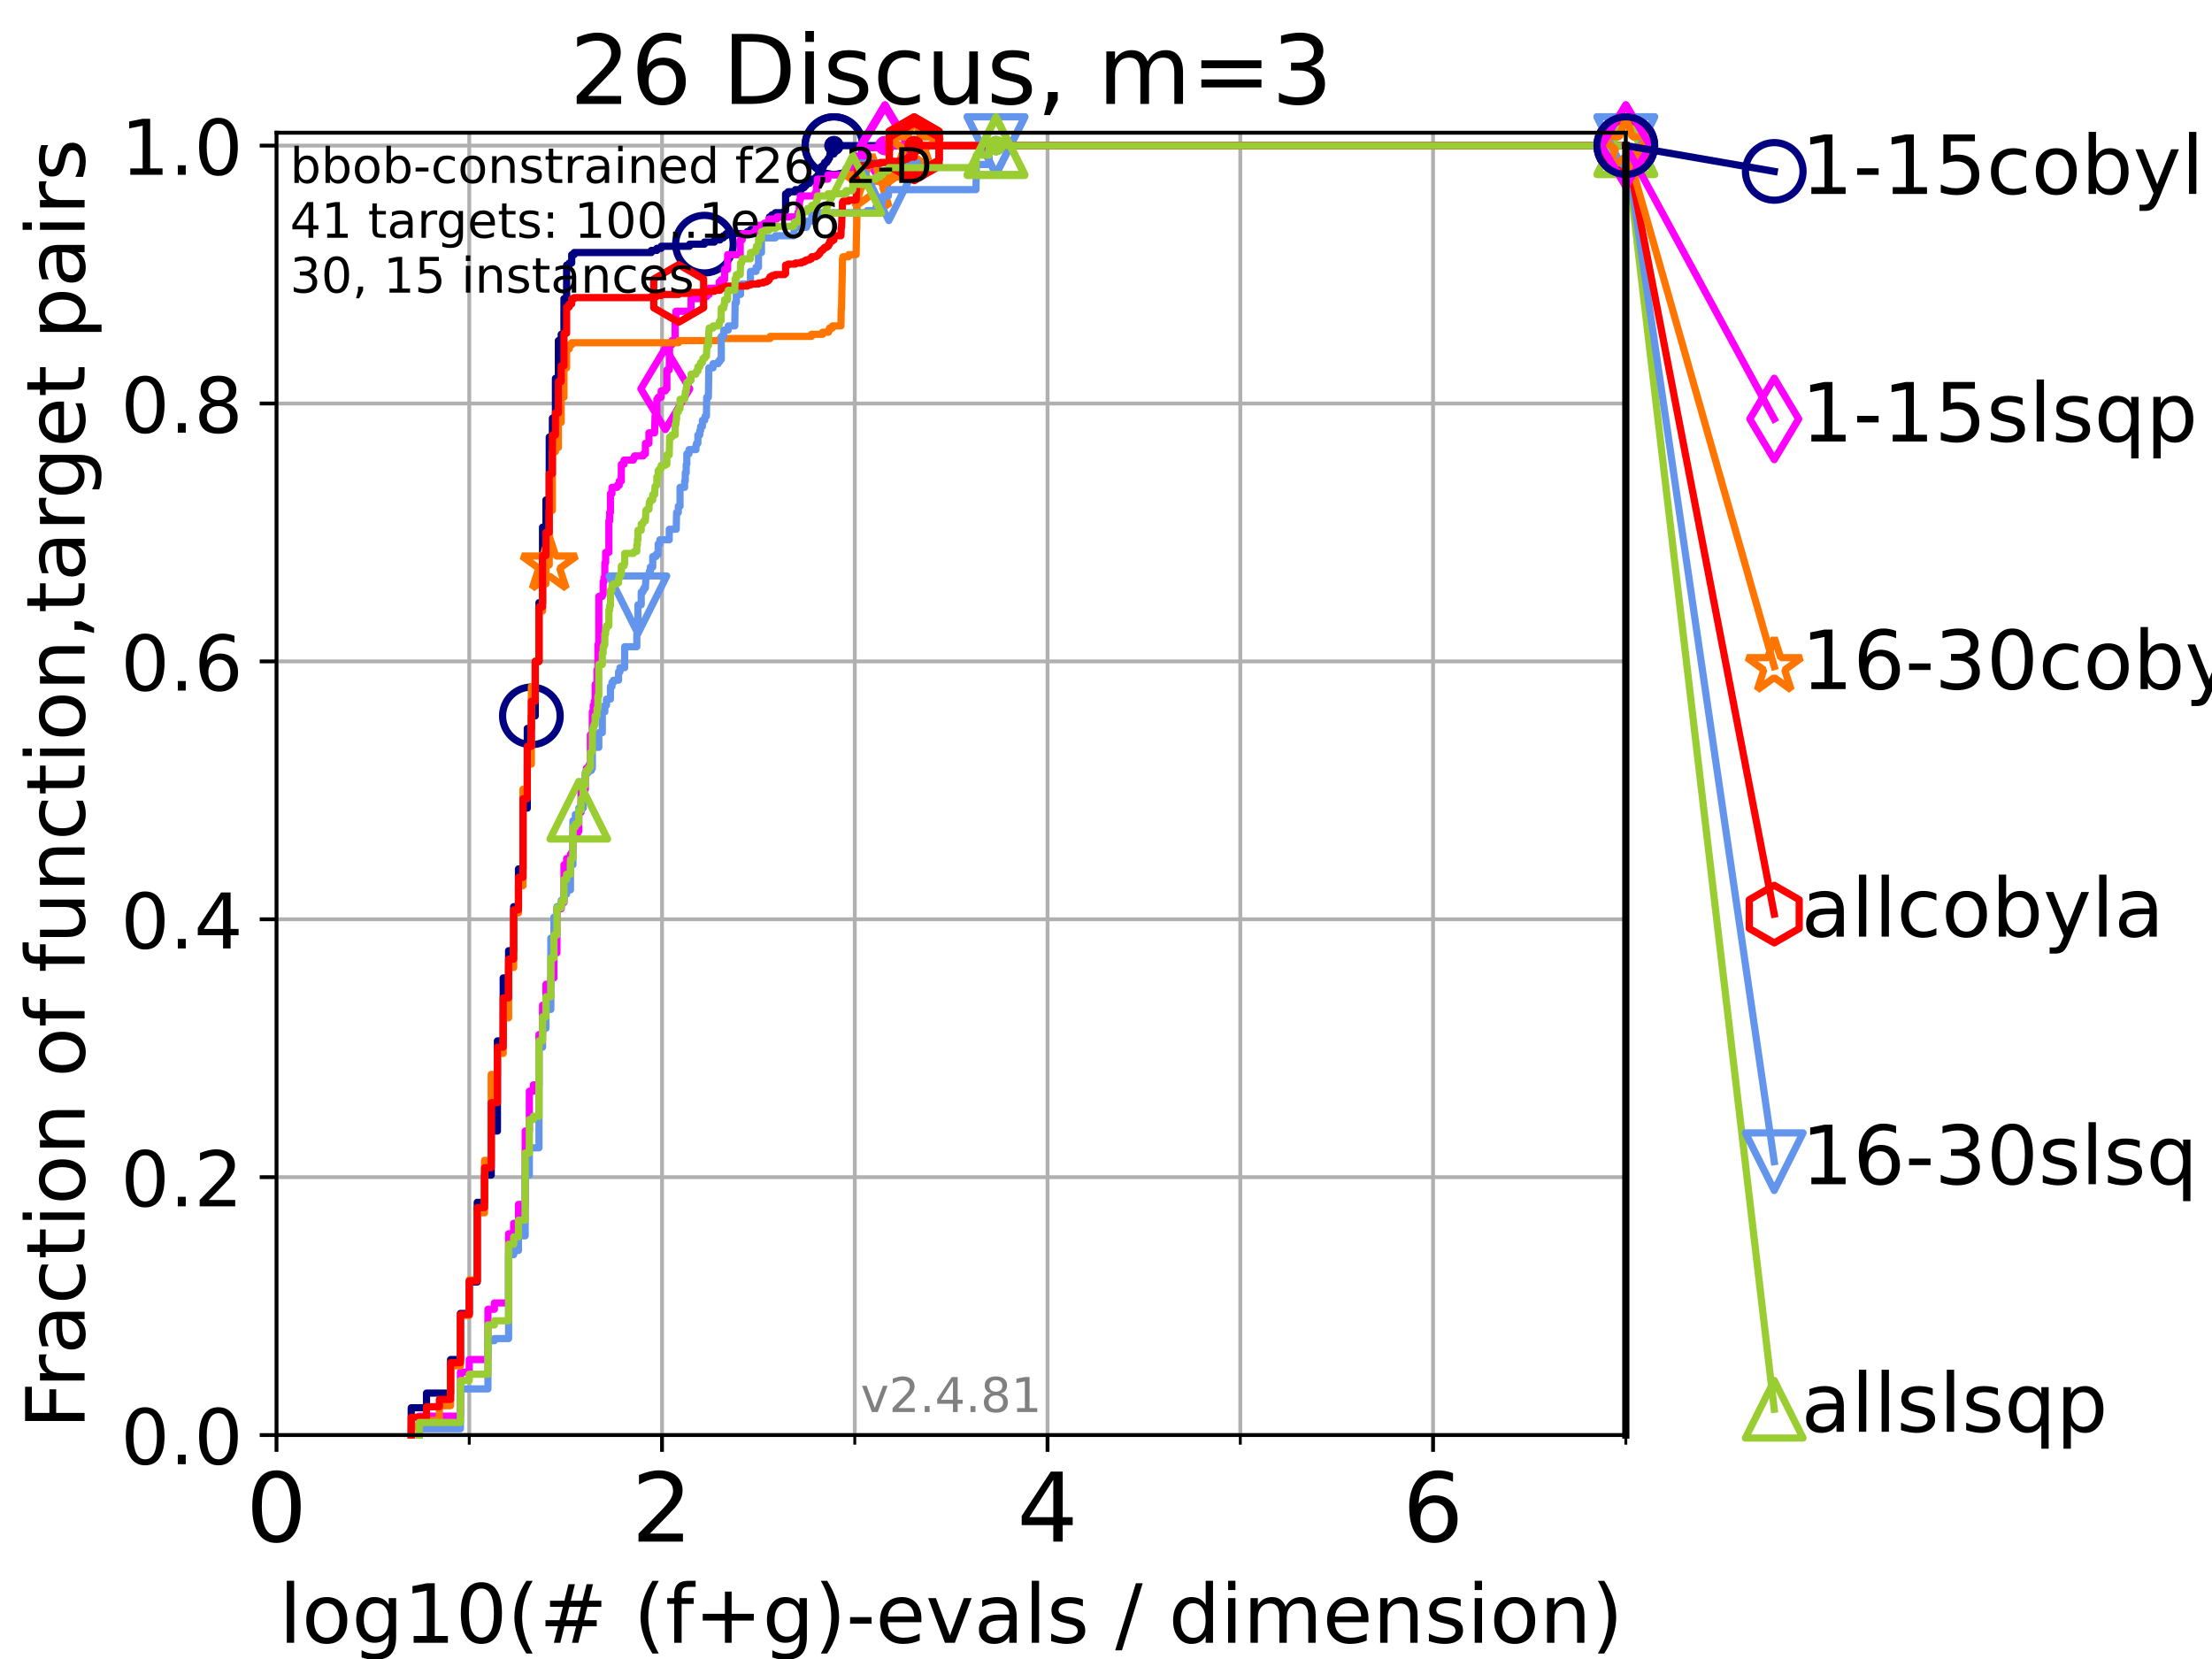 <?xml version="1.0" encoding="utf-8" standalone="no"?>
<!DOCTYPE svg PUBLIC "-//W3C//DTD SVG 1.1//EN"
  "http://www.w3.org/Graphics/SVG/1.1/DTD/svg11.dtd">
<!-- Created with matplotlib (https://matplotlib.org/) -->
<svg height="345.6pt" version="1.1" viewBox="0 0 460.8 345.6" width="460.8pt" xmlns="http://www.w3.org/2000/svg" xmlns:xlink="http://www.w3.org/1999/xlink">
 <defs>
  <style type="text/css">*{stroke-linecap:butt;stroke-linejoin:round;}</style>
 </defs>
 <g id="figure_1">
  <g id="patch_1">
   <path d="M 0 345.6 
L 460.8 345.6 
L 460.8 0 
L 0 0 
z
" style="fill:#ffffff;"/>
  </g>
  <g id="axes_1">
   <g id="patch_2">
    <path d="M 57.6 298.944 
L 338.688 298.944 
L 338.688 27.648 
L 57.6 27.648 
z
" style="fill:#ffffff;"/>
   </g>
   <g id="matplotlib.axis_1">
    <g id="xtick_1">
     <g id="line2d_1">
      <path clip-path="url(#pc703ad99e5)" d="M 57.6 298.944 
L 57.6 27.648 
" style="fill:none;stroke:#b0b0b0;stroke-linecap:square;stroke-width:0.8;"/>
     </g>
     <g id="line2d_2">
      <defs>
       <path d="M 0 0 
L 0 3.5 
" id="m3796c27ebe" style="stroke:#000000;stroke-width:0.8;"/>
      </defs>
      <g>
       <use style="stroke:#000000;stroke-width:0.8;" x="57.6" xlink:href="#m3796c27ebe" y="298.944"/>
      </g>
     </g>
     <g id="text_1">
      <!-- 0 -->
      <g transform="translate(51.237 321.141)scale(0.2 -0.2)">
       <defs>
        <path d="M 31.781 66.406 
Q 24.172 66.406 20.328 58.906 
Q 16.5 51.422 16.5 36.375 
Q 16.5 21.391 20.328 13.891 
Q 24.172 6.391 31.781 6.391 
Q 39.453 6.391 43.281 13.891 
Q 47.125 21.391 47.125 36.375 
Q 47.125 51.422 43.281 58.906 
Q 39.453 66.406 31.781 66.406 
z
M 31.781 74.219 
Q 44.047 74.219 50.516 64.516 
Q 56.984 54.828 56.984 36.375 
Q 56.984 17.969 50.516 8.266 
Q 44.047 -1.422 31.781 -1.422 
Q 19.531 -1.422 13.062 8.266 
Q 6.594 17.969 6.594 36.375 
Q 6.594 54.828 13.062 64.516 
Q 19.531 74.219 31.781 74.219 
z
" id="DejaVuSans-48"/>
       </defs>
       <use xlink:href="#DejaVuSans-48"/>
      </g>
     </g>
    </g>
    <g id="xtick_2">
     <g id="line2d_3">
      <path clip-path="url(#pc703ad99e5)" d="M 137.911 298.944 
L 137.911 27.648 
" style="fill:none;stroke:#b0b0b0;stroke-linecap:square;stroke-width:0.8;"/>
     </g>
     <g id="line2d_4">
      <g>
       <use style="stroke:#000000;stroke-width:0.8;" x="137.911" xlink:href="#m3796c27ebe" y="298.944"/>
      </g>
     </g>
     <g id="text_2">
      <!-- 2 -->
      <g transform="translate(131.548 321.141)scale(0.2 -0.2)">
       <defs>
        <path d="M 19.188 8.297 
L 53.609 8.297 
L 53.609 0 
L 7.328 0 
L 7.328 8.297 
Q 12.938 14.109 22.625 23.891 
Q 32.328 33.688 34.812 36.531 
Q 39.547 41.844 41.422 45.531 
Q 43.312 49.219 43.312 52.781 
Q 43.312 58.594 39.234 62.25 
Q 35.156 65.922 28.609 65.922 
Q 23.969 65.922 18.812 64.312 
Q 13.672 62.703 7.812 59.422 
L 7.812 69.391 
Q 13.766 71.781 18.938 73 
Q 24.125 74.219 28.422 74.219 
Q 39.75 74.219 46.484 68.547 
Q 53.219 62.891 53.219 53.422 
Q 53.219 48.922 51.531 44.891 
Q 49.859 40.875 45.406 35.406 
Q 44.188 33.984 37.641 27.219 
Q 31.109 20.453 19.188 8.297 
z
" id="DejaVuSans-50"/>
       </defs>
       <use xlink:href="#DejaVuSans-50"/>
      </g>
     </g>
    </g>
    <g id="xtick_3">
     <g id="line2d_5">
      <path clip-path="url(#pc703ad99e5)" d="M 218.222 298.944 
L 218.222 27.648 
" style="fill:none;stroke:#b0b0b0;stroke-linecap:square;stroke-width:0.8;"/>
     </g>
     <g id="line2d_6">
      <g>
       <use style="stroke:#000000;stroke-width:0.8;" x="218.222" xlink:href="#m3796c27ebe" y="298.944"/>
      </g>
     </g>
     <g id="text_3">
      <!-- 4 -->
      <g transform="translate(211.859 321.141)scale(0.2 -0.2)">
       <defs>
        <path d="M 37.797 64.312 
L 12.891 25.391 
L 37.797 25.391 
z
M 35.203 72.906 
L 47.609 72.906 
L 47.609 25.391 
L 58.016 25.391 
L 58.016 17.188 
L 47.609 17.188 
L 47.609 0 
L 37.797 0 
L 37.797 17.188 
L 4.891 17.188 
L 4.891 26.703 
z
" id="DejaVuSans-52"/>
       </defs>
       <use xlink:href="#DejaVuSans-52"/>
      </g>
     </g>
    </g>
    <g id="xtick_4">
     <g id="line2d_7">
      <path clip-path="url(#pc703ad99e5)" d="M 298.533 298.944 
L 298.533 27.648 
" style="fill:none;stroke:#b0b0b0;stroke-linecap:square;stroke-width:0.8;"/>
     </g>
     <g id="line2d_8">
      <g>
       <use style="stroke:#000000;stroke-width:0.8;" x="298.533" xlink:href="#m3796c27ebe" y="298.944"/>
      </g>
     </g>
     <g id="text_4">
      <!-- 6 -->
      <g transform="translate(292.17 321.141)scale(0.2 -0.2)">
       <defs>
        <path d="M 33.016 40.375 
Q 26.375 40.375 22.484 35.828 
Q 18.609 31.297 18.609 23.391 
Q 18.609 15.531 22.484 10.953 
Q 26.375 6.391 33.016 6.391 
Q 39.656 6.391 43.531 10.953 
Q 47.406 15.531 47.406 23.391 
Q 47.406 31.297 43.531 35.828 
Q 39.656 40.375 33.016 40.375 
z
M 52.594 71.297 
L 52.594 62.312 
Q 48.875 64.062 45.094 64.984 
Q 41.312 65.922 37.594 65.922 
Q 27.828 65.922 22.672 59.328 
Q 17.531 52.734 16.797 39.406 
Q 19.672 43.656 24.016 45.922 
Q 28.375 48.188 33.594 48.188 
Q 44.578 48.188 50.953 41.516 
Q 57.328 34.859 57.328 23.391 
Q 57.328 12.156 50.688 5.359 
Q 44.047 -1.422 33.016 -1.422 
Q 20.359 -1.422 13.672 8.266 
Q 6.984 17.969 6.984 36.375 
Q 6.984 53.656 15.188 63.938 
Q 23.391 74.219 37.203 74.219 
Q 40.922 74.219 44.703 73.484 
Q 48.484 72.75 52.594 71.297 
z
" id="DejaVuSans-54"/>
       </defs>
       <use xlink:href="#DejaVuSans-54"/>
      </g>
     </g>
    </g>
    <g id="xtick_5">
     <g id="line2d_9">
      <path clip-path="url(#pc703ad99e5)" d="M 97.755 298.944 
L 97.755 27.648 
" style="fill:none;stroke:#b0b0b0;stroke-linecap:square;stroke-width:0.8;"/>
     </g>
     <g id="line2d_10">
      <defs>
       <path d="M 0 0 
L 0 2 
" id="me8c0a67c97" style="stroke:#000000;stroke-width:0.6;"/>
      </defs>
      <g>
       <use style="stroke:#000000;stroke-width:0.6;" x="97.755" xlink:href="#me8c0a67c97" y="298.944"/>
      </g>
     </g>
    </g>
    <g id="xtick_6">
     <g id="line2d_11">
      <path clip-path="url(#pc703ad99e5)" d="M 178.066 298.944 
L 178.066 27.648 
" style="fill:none;stroke:#b0b0b0;stroke-linecap:square;stroke-width:0.8;"/>
     </g>
     <g id="line2d_12">
      <g>
       <use style="stroke:#000000;stroke-width:0.6;" x="178.066" xlink:href="#me8c0a67c97" y="298.944"/>
      </g>
     </g>
    </g>
    <g id="xtick_7">
     <g id="line2d_13">
      <path clip-path="url(#pc703ad99e5)" d="M 258.377 298.944 
L 258.377 27.648 
" style="fill:none;stroke:#b0b0b0;stroke-linecap:square;stroke-width:0.8;"/>
     </g>
     <g id="line2d_14">
      <g>
       <use style="stroke:#000000;stroke-width:0.6;" x="258.377" xlink:href="#me8c0a67c97" y="298.944"/>
      </g>
     </g>
    </g>
    <g id="xtick_8">
     <g id="line2d_15">
      <path clip-path="url(#pc703ad99e5)" d="M 338.688 298.944 
L 338.688 27.648 
" style="fill:none;stroke:#b0b0b0;stroke-linecap:square;stroke-width:0.8;"/>
     </g>
     <g id="line2d_16">
      <g>
       <use style="stroke:#000000;stroke-width:0.6;" x="338.688" xlink:href="#me8c0a67c97" y="298.944"/>
      </g>
     </g>
    </g>
    <g id="text_5">
     <!-- log10(# (f+g)-evals / dimension) -->
     <g transform="translate(58.145 342.218)scale(0.17 -0.17)">
      <defs>
       <path d="M 9.422 75.984 
L 18.406 75.984 
L 18.406 0 
L 9.422 0 
z
" id="DejaVuSans-108"/>
       <path d="M 30.609 48.391 
Q 23.391 48.391 19.188 42.75 
Q 14.984 37.109 14.984 27.297 
Q 14.984 17.484 19.156 11.844 
Q 23.344 6.203 30.609 6.203 
Q 37.797 6.203 41.984 11.859 
Q 46.188 17.531 46.188 27.297 
Q 46.188 37.016 41.984 42.703 
Q 37.797 48.391 30.609 48.391 
z
M 30.609 56 
Q 42.328 56 49.016 48.375 
Q 55.719 40.766 55.719 27.297 
Q 55.719 13.875 49.016 6.219 
Q 42.328 -1.422 30.609 -1.422 
Q 18.844 -1.422 12.172 6.219 
Q 5.516 13.875 5.516 27.297 
Q 5.516 40.766 12.172 48.375 
Q 18.844 56 30.609 56 
z
" id="DejaVuSans-111"/>
       <path d="M 45.406 27.984 
Q 45.406 37.75 41.375 43.109 
Q 37.359 48.484 30.078 48.484 
Q 22.859 48.484 18.828 43.109 
Q 14.797 37.75 14.797 27.984 
Q 14.797 18.266 18.828 12.891 
Q 22.859 7.516 30.078 7.516 
Q 37.359 7.516 41.375 12.891 
Q 45.406 18.266 45.406 27.984 
z
M 54.391 6.781 
Q 54.391 -7.172 48.188 -13.984 
Q 42 -20.797 29.203 -20.797 
Q 24.469 -20.797 20.266 -20.094 
Q 16.062 -19.391 12.109 -17.922 
L 12.109 -9.188 
Q 16.062 -11.328 19.922 -12.344 
Q 23.781 -13.375 27.781 -13.375 
Q 36.625 -13.375 41.016 -8.766 
Q 45.406 -4.156 45.406 5.172 
L 45.406 9.625 
Q 42.625 4.781 38.281 2.391 
Q 33.938 0 27.875 0 
Q 17.828 0 11.672 7.656 
Q 5.516 15.328 5.516 27.984 
Q 5.516 40.672 11.672 48.328 
Q 17.828 56 27.875 56 
Q 33.938 56 38.281 53.609 
Q 42.625 51.219 45.406 46.391 
L 45.406 54.688 
L 54.391 54.688 
z
" id="DejaVuSans-103"/>
       <path d="M 12.406 8.297 
L 28.516 8.297 
L 28.516 63.922 
L 10.984 60.406 
L 10.984 69.391 
L 28.422 72.906 
L 38.281 72.906 
L 38.281 8.297 
L 54.391 8.297 
L 54.391 0 
L 12.406 0 
z
" id="DejaVuSans-49"/>
       <path d="M 31 75.875 
Q 24.469 64.656 21.281 53.656 
Q 18.109 42.672 18.109 31.391 
Q 18.109 20.125 21.312 9.062 
Q 24.516 -2 31 -13.188 
L 23.188 -13.188 
Q 15.875 -1.703 12.234 9.375 
Q 8.594 20.453 8.594 31.391 
Q 8.594 42.281 12.203 53.312 
Q 15.828 64.359 23.188 75.875 
z
" id="DejaVuSans-40"/>
       <path d="M 51.125 44 
L 36.922 44 
L 32.812 27.688 
L 47.125 27.688 
z
M 43.797 71.781 
L 38.719 51.516 
L 52.984 51.516 
L 58.109 71.781 
L 65.922 71.781 
L 60.891 51.516 
L 76.125 51.516 
L 76.125 44 
L 58.984 44 
L 54.984 27.688 
L 70.516 27.688 
L 70.516 20.219 
L 53.078 20.219 
L 48 0 
L 40.188 0 
L 45.219 20.219 
L 30.906 20.219 
L 25.875 0 
L 18.016 0 
L 23.094 20.219 
L 7.719 20.219 
L 7.719 27.688 
L 24.906 27.688 
L 29 44 
L 13.281 44 
L 13.281 51.516 
L 30.906 51.516 
L 35.891 71.781 
z
" id="DejaVuSans-35"/>
       <path id="DejaVuSans-32"/>
       <path d="M 37.109 75.984 
L 37.109 68.5 
L 28.516 68.5 
Q 23.688 68.5 21.797 66.547 
Q 19.922 64.594 19.922 59.516 
L 19.922 54.688 
L 34.719 54.688 
L 34.719 47.703 
L 19.922 47.703 
L 19.922 0 
L 10.891 0 
L 10.891 47.703 
L 2.297 47.703 
L 2.297 54.688 
L 10.891 54.688 
L 10.891 58.5 
Q 10.891 67.625 15.141 71.797 
Q 19.391 75.984 28.609 75.984 
z
" id="DejaVuSans-102"/>
       <path d="M 46 62.703 
L 46 35.5 
L 73.188 35.5 
L 73.188 27.203 
L 46 27.203 
L 46 0 
L 37.797 0 
L 37.797 27.203 
L 10.594 27.203 
L 10.594 35.5 
L 37.797 35.5 
L 37.797 62.703 
z
" id="DejaVuSans-43"/>
       <path d="M 8.016 75.875 
L 15.828 75.875 
Q 23.141 64.359 26.781 53.312 
Q 30.422 42.281 30.422 31.391 
Q 30.422 20.453 26.781 9.375 
Q 23.141 -1.703 15.828 -13.188 
L 8.016 -13.188 
Q 14.5 -2 17.703 9.062 
Q 20.906 20.125 20.906 31.391 
Q 20.906 42.672 17.703 53.656 
Q 14.5 64.656 8.016 75.875 
z
" id="DejaVuSans-41"/>
       <path d="M 4.891 31.391 
L 31.203 31.391 
L 31.203 23.391 
L 4.891 23.391 
z
" id="DejaVuSans-45"/>
       <path d="M 56.203 29.594 
L 56.203 25.203 
L 14.891 25.203 
Q 15.484 15.922 20.484 11.062 
Q 25.484 6.203 34.422 6.203 
Q 39.594 6.203 44.453 7.469 
Q 49.312 8.734 54.109 11.281 
L 54.109 2.781 
Q 49.266 0.734 44.188 -0.344 
Q 39.109 -1.422 33.891 -1.422 
Q 20.797 -1.422 13.156 6.188 
Q 5.516 13.812 5.516 26.812 
Q 5.516 40.234 12.766 48.109 
Q 20.016 56 32.328 56 
Q 43.359 56 49.781 48.891 
Q 56.203 41.797 56.203 29.594 
z
M 47.219 32.234 
Q 47.125 39.594 43.094 43.984 
Q 39.062 48.391 32.422 48.391 
Q 24.906 48.391 20.391 44.141 
Q 15.875 39.891 15.188 32.172 
z
" id="DejaVuSans-101"/>
       <path d="M 2.984 54.688 
L 12.5 54.688 
L 29.594 8.797 
L 46.688 54.688 
L 56.203 54.688 
L 35.688 0 
L 23.484 0 
z
" id="DejaVuSans-118"/>
       <path d="M 34.281 27.484 
Q 23.391 27.484 19.188 25 
Q 14.984 22.516 14.984 16.5 
Q 14.984 11.719 18.141 8.906 
Q 21.297 6.109 26.703 6.109 
Q 34.188 6.109 38.703 11.406 
Q 43.219 16.703 43.219 25.484 
L 43.219 27.484 
z
M 52.203 31.203 
L 52.203 0 
L 43.219 0 
L 43.219 8.297 
Q 40.141 3.328 35.547 0.953 
Q 30.953 -1.422 24.312 -1.422 
Q 15.922 -1.422 10.953 3.297 
Q 6 8.016 6 15.922 
Q 6 25.141 12.172 29.828 
Q 18.359 34.516 30.609 34.516 
L 43.219 34.516 
L 43.219 35.406 
Q 43.219 41.609 39.141 45 
Q 35.062 48.391 27.688 48.391 
Q 23 48.391 18.547 47.266 
Q 14.109 46.141 10.016 43.891 
L 10.016 52.203 
Q 14.938 54.109 19.578 55.047 
Q 24.219 56 28.609 56 
Q 40.484 56 46.344 49.844 
Q 52.203 43.703 52.203 31.203 
z
" id="DejaVuSans-97"/>
       <path d="M 44.281 53.078 
L 44.281 44.578 
Q 40.484 46.531 36.375 47.5 
Q 32.281 48.484 27.875 48.484 
Q 21.188 48.484 17.844 46.438 
Q 14.5 44.391 14.5 40.281 
Q 14.5 37.156 16.891 35.375 
Q 19.281 33.594 26.516 31.984 
L 29.594 31.297 
Q 39.156 29.25 43.188 25.516 
Q 47.219 21.781 47.219 15.094 
Q 47.219 7.469 41.188 3.016 
Q 35.156 -1.422 24.609 -1.422 
Q 20.219 -1.422 15.453 -0.562 
Q 10.688 0.297 5.422 2 
L 5.422 11.281 
Q 10.406 8.688 15.234 7.391 
Q 20.062 6.109 24.812 6.109 
Q 31.156 6.109 34.562 8.281 
Q 37.984 10.453 37.984 14.406 
Q 37.984 18.062 35.516 20.016 
Q 33.062 21.969 24.703 23.781 
L 21.578 24.516 
Q 13.234 26.266 9.516 29.906 
Q 5.812 33.547 5.812 39.891 
Q 5.812 47.609 11.281 51.797 
Q 16.75 56 26.812 56 
Q 31.781 56 36.172 55.266 
Q 40.578 54.547 44.281 53.078 
z
" id="DejaVuSans-115"/>
       <path d="M 25.391 72.906 
L 33.688 72.906 
L 8.297 -9.281 
L 0 -9.281 
z
" id="DejaVuSans-47"/>
       <path d="M 45.406 46.391 
L 45.406 75.984 
L 54.391 75.984 
L 54.391 0 
L 45.406 0 
L 45.406 8.203 
Q 42.578 3.328 38.25 0.953 
Q 33.938 -1.422 27.875 -1.422 
Q 17.969 -1.422 11.734 6.484 
Q 5.516 14.406 5.516 27.297 
Q 5.516 40.188 11.734 48.094 
Q 17.969 56 27.875 56 
Q 33.938 56 38.25 53.625 
Q 42.578 51.266 45.406 46.391 
z
M 14.797 27.297 
Q 14.797 17.391 18.875 11.75 
Q 22.953 6.109 30.078 6.109 
Q 37.203 6.109 41.297 11.75 
Q 45.406 17.391 45.406 27.297 
Q 45.406 37.203 41.297 42.844 
Q 37.203 48.484 30.078 48.484 
Q 22.953 48.484 18.875 42.844 
Q 14.797 37.203 14.797 27.297 
z
" id="DejaVuSans-100"/>
       <path d="M 9.422 54.688 
L 18.406 54.688 
L 18.406 0 
L 9.422 0 
z
M 9.422 75.984 
L 18.406 75.984 
L 18.406 64.594 
L 9.422 64.594 
z
" id="DejaVuSans-105"/>
       <path d="M 52 44.188 
Q 55.375 50.25 60.062 53.125 
Q 64.75 56 71.094 56 
Q 79.641 56 84.281 50.016 
Q 88.922 44.047 88.922 33.016 
L 88.922 0 
L 79.891 0 
L 79.891 32.719 
Q 79.891 40.578 77.094 44.375 
Q 74.312 48.188 68.609 48.188 
Q 61.625 48.188 57.562 43.547 
Q 53.516 38.922 53.516 30.906 
L 53.516 0 
L 44.484 0 
L 44.484 32.719 
Q 44.484 40.625 41.703 44.406 
Q 38.922 48.188 33.109 48.188 
Q 26.219 48.188 22.156 43.531 
Q 18.109 38.875 18.109 30.906 
L 18.109 0 
L 9.078 0 
L 9.078 54.688 
L 18.109 54.688 
L 18.109 46.188 
Q 21.188 51.219 25.484 53.609 
Q 29.781 56 35.688 56 
Q 41.656 56 45.828 52.969 
Q 50 49.953 52 44.188 
z
" id="DejaVuSans-109"/>
       <path d="M 54.891 33.016 
L 54.891 0 
L 45.906 0 
L 45.906 32.719 
Q 45.906 40.484 42.875 44.328 
Q 39.844 48.188 33.797 48.188 
Q 26.516 48.188 22.312 43.547 
Q 18.109 38.922 18.109 30.906 
L 18.109 0 
L 9.078 0 
L 9.078 54.688 
L 18.109 54.688 
L 18.109 46.188 
Q 21.344 51.125 25.703 53.562 
Q 30.078 56 35.797 56 
Q 45.219 56 50.047 50.172 
Q 54.891 44.344 54.891 33.016 
z
" id="DejaVuSans-110"/>
      </defs>
      <use xlink:href="#DejaVuSans-108"/>
      <use x="27.783" xlink:href="#DejaVuSans-111"/>
      <use x="88.965" xlink:href="#DejaVuSans-103"/>
      <use x="152.441" xlink:href="#DejaVuSans-49"/>
      <use x="216.064" xlink:href="#DejaVuSans-48"/>
      <use x="279.688" xlink:href="#DejaVuSans-40"/>
      <use x="318.701" xlink:href="#DejaVuSans-35"/>
      <use x="402.49" xlink:href="#DejaVuSans-32"/>
      <use x="434.277" xlink:href="#DejaVuSans-40"/>
      <use x="473.291" xlink:href="#DejaVuSans-102"/>
      <use x="508.496" xlink:href="#DejaVuSans-43"/>
      <use x="592.285" xlink:href="#DejaVuSans-103"/>
      <use x="655.762" xlink:href="#DejaVuSans-41"/>
      <use x="694.775" xlink:href="#DejaVuSans-45"/>
      <use x="730.859" xlink:href="#DejaVuSans-101"/>
      <use x="792.383" xlink:href="#DejaVuSans-118"/>
      <use x="851.562" xlink:href="#DejaVuSans-97"/>
      <use x="912.842" xlink:href="#DejaVuSans-108"/>
      <use x="940.625" xlink:href="#DejaVuSans-115"/>
      <use x="992.725" xlink:href="#DejaVuSans-32"/>
      <use x="1024.512" xlink:href="#DejaVuSans-47"/>
      <use x="1058.203" xlink:href="#DejaVuSans-32"/>
      <use x="1089.99" xlink:href="#DejaVuSans-100"/>
      <use x="1153.467" xlink:href="#DejaVuSans-105"/>
      <use x="1181.25" xlink:href="#DejaVuSans-109"/>
      <use x="1278.662" xlink:href="#DejaVuSans-101"/>
      <use x="1340.186" xlink:href="#DejaVuSans-110"/>
      <use x="1403.564" xlink:href="#DejaVuSans-115"/>
      <use x="1455.664" xlink:href="#DejaVuSans-105"/>
      <use x="1483.447" xlink:href="#DejaVuSans-111"/>
      <use x="1544.629" xlink:href="#DejaVuSans-110"/>
      <use x="1608.008" xlink:href="#DejaVuSans-41"/>
     </g>
    </g>
   </g>
   <g id="matplotlib.axis_2">
    <g id="ytick_1">
     <g id="line2d_17">
      <path clip-path="url(#pc703ad99e5)" d="M 57.6 298.944 
L 338.688 298.944 
" style="fill:none;stroke:#b0b0b0;stroke-linecap:square;stroke-width:0.8;"/>
     </g>
     <g id="line2d_18">
      <defs>
       <path d="M 0 0 
L -3.5 0 
" id="m172ee1b47b" style="stroke:#000000;stroke-width:0.8;"/>
      </defs>
      <g>
       <use style="stroke:#000000;stroke-width:0.8;" x="57.6" xlink:href="#m172ee1b47b" y="298.944"/>
      </g>
     </g>
     <g id="text_6">
      <!-- 0.0 -->
      <g transform="translate(25.155 305.023)scale(0.16 -0.16)">
       <defs>
        <path d="M 10.688 12.406 
L 21 12.406 
L 21 0 
L 10.688 0 
z
" id="DejaVuSans-46"/>
       </defs>
       <use xlink:href="#DejaVuSans-48"/>
       <use x="63.623" xlink:href="#DejaVuSans-46"/>
       <use x="95.41" xlink:href="#DejaVuSans-48"/>
      </g>
     </g>
    </g>
    <g id="ytick_2">
     <g id="line2d_19">
      <path clip-path="url(#pc703ad99e5)" d="M 57.6 245.222 
L 338.688 245.222 
" style="fill:none;stroke:#b0b0b0;stroke-linecap:square;stroke-width:0.8;"/>
     </g>
     <g id="line2d_20">
      <g>
       <use style="stroke:#000000;stroke-width:0.8;" x="57.6" xlink:href="#m172ee1b47b" y="245.222"/>
      </g>
     </g>
     <g id="text_7">
      <!-- 0.2 -->
      <g transform="translate(25.155 251.301)scale(0.16 -0.16)">
       <use xlink:href="#DejaVuSans-48"/>
       <use x="63.623" xlink:href="#DejaVuSans-46"/>
       <use x="95.41" xlink:href="#DejaVuSans-50"/>
      </g>
     </g>
    </g>
    <g id="ytick_3">
     <g id="line2d_21">
      <path clip-path="url(#pc703ad99e5)" d="M 57.6 191.5 
L 338.688 191.5 
" style="fill:none;stroke:#b0b0b0;stroke-linecap:square;stroke-width:0.8;"/>
     </g>
     <g id="line2d_22">
      <g>
       <use style="stroke:#000000;stroke-width:0.8;" x="57.6" xlink:href="#m172ee1b47b" y="191.5"/>
      </g>
     </g>
     <g id="text_8">
      <!-- 0.4 -->
      <g transform="translate(25.155 197.579)scale(0.16 -0.16)">
       <use xlink:href="#DejaVuSans-48"/>
       <use x="63.623" xlink:href="#DejaVuSans-46"/>
       <use x="95.41" xlink:href="#DejaVuSans-52"/>
      </g>
     </g>
    </g>
    <g id="ytick_4">
     <g id="line2d_23">
      <path clip-path="url(#pc703ad99e5)" d="M 57.6 137.778 
L 338.688 137.778 
" style="fill:none;stroke:#b0b0b0;stroke-linecap:square;stroke-width:0.8;"/>
     </g>
     <g id="line2d_24">
      <g>
       <use style="stroke:#000000;stroke-width:0.8;" x="57.6" xlink:href="#m172ee1b47b" y="137.778"/>
      </g>
     </g>
     <g id="text_9">
      <!-- 0.6 -->
      <g transform="translate(25.155 143.857)scale(0.16 -0.16)">
       <use xlink:href="#DejaVuSans-48"/>
       <use x="63.623" xlink:href="#DejaVuSans-46"/>
       <use x="95.41" xlink:href="#DejaVuSans-54"/>
      </g>
     </g>
    </g>
    <g id="ytick_5">
     <g id="line2d_25">
      <path clip-path="url(#pc703ad99e5)" d="M 57.6 84.056 
L 338.688 84.056 
" style="fill:none;stroke:#b0b0b0;stroke-linecap:square;stroke-width:0.8;"/>
     </g>
     <g id="line2d_26">
      <g>
       <use style="stroke:#000000;stroke-width:0.8;" x="57.6" xlink:href="#m172ee1b47b" y="84.056"/>
      </g>
     </g>
     <g id="text_10">
      <!-- 0.8 -->
      <g transform="translate(25.155 90.135)scale(0.16 -0.16)">
       <defs>
        <path d="M 31.781 34.625 
Q 24.75 34.625 20.719 30.859 
Q 16.703 27.094 16.703 20.516 
Q 16.703 13.922 20.719 10.156 
Q 24.75 6.391 31.781 6.391 
Q 38.812 6.391 42.859 10.172 
Q 46.922 13.969 46.922 20.516 
Q 46.922 27.094 42.891 30.859 
Q 38.875 34.625 31.781 34.625 
z
M 21.922 38.812 
Q 15.578 40.375 12.031 44.719 
Q 8.5 49.078 8.5 55.328 
Q 8.5 64.062 14.719 69.141 
Q 20.953 74.219 31.781 74.219 
Q 42.672 74.219 48.875 69.141 
Q 55.078 64.062 55.078 55.328 
Q 55.078 49.078 51.531 44.719 
Q 48 40.375 41.703 38.812 
Q 48.828 37.156 52.797 32.312 
Q 56.781 27.484 56.781 20.516 
Q 56.781 9.906 50.312 4.234 
Q 43.844 -1.422 31.781 -1.422 
Q 19.734 -1.422 13.25 4.234 
Q 6.781 9.906 6.781 20.516 
Q 6.781 27.484 10.781 32.312 
Q 14.797 37.156 21.922 38.812 
z
M 18.312 54.391 
Q 18.312 48.734 21.844 45.562 
Q 25.391 42.391 31.781 42.391 
Q 38.141 42.391 41.719 45.562 
Q 45.312 48.734 45.312 54.391 
Q 45.312 60.062 41.719 63.234 
Q 38.141 66.406 31.781 66.406 
Q 25.391 66.406 21.844 63.234 
Q 18.312 60.062 18.312 54.391 
z
" id="DejaVuSans-56"/>
       </defs>
       <use xlink:href="#DejaVuSans-48"/>
       <use x="63.623" xlink:href="#DejaVuSans-46"/>
       <use x="95.41" xlink:href="#DejaVuSans-56"/>
      </g>
     </g>
    </g>
    <g id="ytick_6">
     <g id="line2d_27">
      <path clip-path="url(#pc703ad99e5)" d="M 57.6 30.334 
L 338.688 30.334 
" style="fill:none;stroke:#b0b0b0;stroke-linecap:square;stroke-width:0.8;"/>
     </g>
     <g id="line2d_28">
      <g>
       <use style="stroke:#000000;stroke-width:0.8;" x="57.6" xlink:href="#m172ee1b47b" y="30.334"/>
      </g>
     </g>
     <g id="text_11">
      <!-- 1.0 -->
      <g transform="translate(25.155 36.413)scale(0.16 -0.16)">
       <use xlink:href="#DejaVuSans-49"/>
       <use x="63.623" xlink:href="#DejaVuSans-46"/>
       <use x="95.41" xlink:href="#DejaVuSans-48"/>
      </g>
     </g>
    </g>
    <g id="text_12">
     <!-- Fraction of function,target pairs -->
     <g transform="translate(17.62 297.681)rotate(-90)scale(0.17 -0.17)">
      <defs>
       <path d="M 9.812 72.906 
L 51.703 72.906 
L 51.703 64.594 
L 19.672 64.594 
L 19.672 43.109 
L 48.578 43.109 
L 48.578 34.812 
L 19.672 34.812 
L 19.672 0 
L 9.812 0 
z
" id="DejaVuSans-70"/>
       <path d="M 41.109 46.297 
Q 39.594 47.172 37.812 47.578 
Q 36.031 48 33.891 48 
Q 26.266 48 22.188 43.047 
Q 18.109 38.094 18.109 28.812 
L 18.109 0 
L 9.078 0 
L 9.078 54.688 
L 18.109 54.688 
L 18.109 46.188 
Q 20.953 51.172 25.484 53.578 
Q 30.031 56 36.531 56 
Q 37.453 56 38.578 55.875 
Q 39.703 55.766 41.062 55.516 
z
" id="DejaVuSans-114"/>
       <path d="M 48.781 52.594 
L 48.781 44.188 
Q 44.969 46.297 41.141 47.344 
Q 37.312 48.391 33.406 48.391 
Q 24.656 48.391 19.812 42.844 
Q 14.984 37.312 14.984 27.297 
Q 14.984 17.281 19.812 11.734 
Q 24.656 6.203 33.406 6.203 
Q 37.312 6.203 41.141 7.25 
Q 44.969 8.297 48.781 10.406 
L 48.781 2.094 
Q 45.016 0.344 40.984 -0.531 
Q 36.969 -1.422 32.422 -1.422 
Q 20.062 -1.422 12.781 6.344 
Q 5.516 14.109 5.516 27.297 
Q 5.516 40.672 12.859 48.328 
Q 20.219 56 33.016 56 
Q 37.156 56 41.109 55.141 
Q 45.062 54.297 48.781 52.594 
z
" id="DejaVuSans-99"/>
       <path d="M 18.312 70.219 
L 18.312 54.688 
L 36.812 54.688 
L 36.812 47.703 
L 18.312 47.703 
L 18.312 18.016 
Q 18.312 11.328 20.141 9.422 
Q 21.969 7.516 27.594 7.516 
L 36.812 7.516 
L 36.812 0 
L 27.594 0 
Q 17.188 0 13.234 3.875 
Q 9.281 7.766 9.281 18.016 
L 9.281 47.703 
L 2.688 47.703 
L 2.688 54.688 
L 9.281 54.688 
L 9.281 70.219 
z
" id="DejaVuSans-116"/>
       <path d="M 8.5 21.578 
L 8.5 54.688 
L 17.484 54.688 
L 17.484 21.922 
Q 17.484 14.156 20.5 10.266 
Q 23.531 6.391 29.594 6.391 
Q 36.859 6.391 41.078 11.031 
Q 45.312 15.672 45.312 23.688 
L 45.312 54.688 
L 54.297 54.688 
L 54.297 0 
L 45.312 0 
L 45.312 8.406 
Q 42.047 3.422 37.719 1 
Q 33.406 -1.422 27.688 -1.422 
Q 18.266 -1.422 13.375 4.438 
Q 8.5 10.297 8.5 21.578 
z
M 31.109 56 
z
" id="DejaVuSans-117"/>
       <path d="M 11.719 12.406 
L 22.016 12.406 
L 22.016 4 
L 14.016 -11.625 
L 7.719 -11.625 
L 11.719 4 
z
" id="DejaVuSans-44"/>
       <path d="M 18.109 8.203 
L 18.109 -20.797 
L 9.078 -20.797 
L 9.078 54.688 
L 18.109 54.688 
L 18.109 46.391 
Q 20.953 51.266 25.266 53.625 
Q 29.594 56 35.594 56 
Q 45.562 56 51.781 48.094 
Q 58.016 40.188 58.016 27.297 
Q 58.016 14.406 51.781 6.484 
Q 45.562 -1.422 35.594 -1.422 
Q 29.594 -1.422 25.266 0.953 
Q 20.953 3.328 18.109 8.203 
z
M 48.688 27.297 
Q 48.688 37.203 44.609 42.844 
Q 40.531 48.484 33.406 48.484 
Q 26.266 48.484 22.188 42.844 
Q 18.109 37.203 18.109 27.297 
Q 18.109 17.391 22.188 11.75 
Q 26.266 6.109 33.406 6.109 
Q 40.531 6.109 44.609 11.75 
Q 48.688 17.391 48.688 27.297 
z
" id="DejaVuSans-112"/>
      </defs>
      <use xlink:href="#DejaVuSans-70"/>
      <use x="50.27" xlink:href="#DejaVuSans-114"/>
      <use x="91.383" xlink:href="#DejaVuSans-97"/>
      <use x="152.662" xlink:href="#DejaVuSans-99"/>
      <use x="207.643" xlink:href="#DejaVuSans-116"/>
      <use x="246.852" xlink:href="#DejaVuSans-105"/>
      <use x="274.635" xlink:href="#DejaVuSans-111"/>
      <use x="335.816" xlink:href="#DejaVuSans-110"/>
      <use x="399.195" xlink:href="#DejaVuSans-32"/>
      <use x="430.982" xlink:href="#DejaVuSans-111"/>
      <use x="492.164" xlink:href="#DejaVuSans-102"/>
      <use x="527.369" xlink:href="#DejaVuSans-32"/>
      <use x="559.156" xlink:href="#DejaVuSans-102"/>
      <use x="594.361" xlink:href="#DejaVuSans-117"/>
      <use x="657.74" xlink:href="#DejaVuSans-110"/>
      <use x="721.119" xlink:href="#DejaVuSans-99"/>
      <use x="776.1" xlink:href="#DejaVuSans-116"/>
      <use x="815.309" xlink:href="#DejaVuSans-105"/>
      <use x="843.092" xlink:href="#DejaVuSans-111"/>
      <use x="904.273" xlink:href="#DejaVuSans-110"/>
      <use x="967.652" xlink:href="#DejaVuSans-44"/>
      <use x="999.439" xlink:href="#DejaVuSans-116"/>
      <use x="1038.648" xlink:href="#DejaVuSans-97"/>
      <use x="1099.928" xlink:href="#DejaVuSans-114"/>
      <use x="1139.291" xlink:href="#DejaVuSans-103"/>
      <use x="1202.768" xlink:href="#DejaVuSans-101"/>
      <use x="1264.291" xlink:href="#DejaVuSans-116"/>
      <use x="1303.5" xlink:href="#DejaVuSans-32"/>
      <use x="1335.287" xlink:href="#DejaVuSans-112"/>
      <use x="1398.764" xlink:href="#DejaVuSans-97"/>
      <use x="1460.043" xlink:href="#DejaVuSans-105"/>
      <use x="1487.826" xlink:href="#DejaVuSans-114"/>
      <use x="1528.939" xlink:href="#DejaVuSans-115"/>
     </g>
    </g>
   </g>
   <g id="line2d_29">
    <defs>
     <path d="M 0 1.5 
C 0.398 1.5 0.779 1.342 1.061 1.061 
C 1.342 0.779 1.5 0.398 1.5 0 
C 1.5 -0.398 1.342 -0.779 1.061 -1.061 
C 0.779 -1.342 0.398 -1.5 0 -1.5 
C -0.398 -1.5 -0.779 -1.342 -1.061 -1.061 
C -1.342 -0.779 -1.5 -0.398 -1.5 0 
C -1.5 0.398 -1.342 0.779 -1.061 1.061 
C -0.779 1.342 -0.398 1.5 0 1.5 
z
" id="mf1999024da" style="stroke:#000080;"/>
    </defs>
    <g>
     <use style="fill:#000080;stroke:#000080;" x="173.722" xlink:href="#mf1999024da" y="30.334"/>
     <use style="fill:#000080;stroke:#000080;" x="173.722" xlink:href="#mf1999024da" y="30.334"/>
    </g>
   </g>
   <g id="line2d_30">
    <path d="M 85.667 298.944 
L 85.667 293.266 
L 88.847 293.266 
L 88.847 290.209 
L 93.864 290.209 
L 93.864 283.22 
L 95.918 283.22 
L 95.918 273.612 
L 97.755 273.612 
L 97.755 267.06 
L 99.418 267.06 
L 99.418 250.463 
L 100.935 250.463 
L 100.935 244.785 
L 102.331 244.785 
L 102.331 235.613 
L 103.623 235.613 
L 103.623 216.832 
L 104.826 216.832 
L 104.826 203.729 
L 105.952 203.729 
L 105.952 198.052 
L 107.009 198.052 
L 107.009 188.879 
L 108.006 188.879 
L 108.006 181.018 
L 108.949 181.018 
L 108.949 168.352 
L 109.843 168.352 
L 109.843 151.755 
L 110.694 151.755 
L 110.694 149.134 
L 111.506 149.134 
L 111.506 137.778 
L 112.281 137.778 
L 112.281 125.549 
L 113.023 125.549 
L 113.023 109.825 
L 113.735 109.825 
L 113.735 104.147 
L 114.419 104.147 
L 114.419 91.044 
L 115.077 91.044 
L 115.077 87.113 
L 115.711 87.113 
L 115.711 78.815 
L 116.323 78.815 
L 116.323 70.953 
L 116.914 70.953 
L 116.914 69.643 
L 117.486 69.643 
L 117.486 62.218 
L 118.04 62.218 
L 118.04 55.23 
L 118.577 55.23 
L 118.577 54.793 
L 119.097 54.793 
L 119.097 53.046 
L 119.603 53.046 
L 119.603 52.609 
L 135.682 52.609 
L 135.682 52.172 
L 136.832 52.172 
L 136.832 51.736 
L 137.736 51.736 
L 137.736 51.299 
L 143.654 51.299 
L 143.654 50.862 
L 146.749 50.862 
L 146.749 50.425 
L 148.827 50.425 
L 148.827 49.988 
L 149.999 49.988 
L 149.999 49.552 
L 150.683 49.552 
L 150.683 49.115 
L 151.26 49.115 
L 151.26 48.678 
L 155.679 48.678 
L 155.679 48.241 
L 156.358 48.241 
L 156.358 47.805 
L 158.031 47.805 
L 158.031 47.368 
L 159.046 47.368 
L 159.046 46.931 
L 159.708 46.931 
L 159.708 46.494 
L 160.055 46.494 
L 160.055 46.058 
L 160.249 46.058 
L 160.298 45.184 
L 160.821 45.184 
L 160.821 44.747 
L 161.511 44.747 
L 161.511 44.311 
L 163.449 44.311 
L 163.449 43.874 
L 163.65 43.874 
L 163.65 40.38 
L 164.18 40.38 
L 164.18 39.943 
L 165.697 39.943 
L 165.697 39.506 
L 166.962 39.506 
L 166.962 39.069 
L 167.545 39.069 
L 167.545 38.633 
L 167.955 38.633 
L 167.955 38.196 
L 168.627 38.196 
L 168.627 37.759 
L 169.07 37.759 
L 169.07 37.322 
L 169.981 37.322 
L 169.981 36.886 
L 170.365 36.886 
L 170.365 36.449 
L 170.581 36.449 
L 170.581 36.012 
L 170.794 36.012 
L 170.873 35.139 
L 171.056 35.139 
L 171.056 34.702 
L 171.57 34.702 
L 171.57 34.265 
L 171.796 34.265 
L 171.796 33.828 
L 172.265 33.828 
L 172.265 33.391 
L 172.554 33.391 
L 172.554 32.955 
L 172.815 32.955 
L 172.886 32.081 
L 173.722 32.081 
L 173.722 30.334 
L 338.688 30.334 
L 338.688 30.334 
" style="fill:none;stroke:#000080;stroke-linecap:square;stroke-width:1.5;"/>
   </g>
   <g id="line2d_31">
    <defs>
     <path d="M 0 6 
C 1.591 6 3.117 5.368 4.243 4.243 
C 5.368 3.117 6 1.591 6 0 
C 6 -1.591 5.368 -3.117 4.243 -4.243 
C 3.117 -5.368 1.591 -6 0 -6 
C -1.591 -6 -3.117 -5.368 -4.243 -4.243 
C -5.368 -3.117 -6 -1.591 -6 0 
C -6 1.591 -5.368 3.117 -4.243 4.243 
C -3.117 5.368 -1.591 6 0 6 
z
" id="m832dceb237" style="stroke:#000080;stroke-width:1.5;"/>
    </defs>
    <g>
     <use style="fill-opacity:0;stroke:#000080;stroke-width:1.5;" x="110.694" xlink:href="#m832dceb237" y="149.134"/>
     <use style="fill-opacity:0;stroke:#000080;stroke-width:1.5;" x="146.749" xlink:href="#m832dceb237" y="50.862"/>
     <use style="fill-opacity:0;stroke:#000080;stroke-width:1.5;" x="173.722" xlink:href="#m832dceb237" y="30.334"/>
     <use style="fill-opacity:0;stroke:#000080;stroke-width:1.5;" x="173.722" xlink:href="#m832dceb237" y="30.334"/>
     <use style="fill-opacity:0;stroke:#000080;stroke-width:1.5;" x="338.688" xlink:href="#m832dceb237" y="30.334"/>
    </g>
   </g>
   <g id="line2d_32">
    <path style="fill:none;stroke:#000080;stroke-linecap:square;stroke-width:1.5;"/>
    <g/>
   </g>
   <g id="line2d_33">
    <defs>
     <path d="M 0 1.5 
C 0.398 1.5 0.779 1.342 1.061 1.061 
C 1.342 0.779 1.5 0.398 1.5 0 
C 1.5 -0.398 1.342 -0.779 1.061 -1.061 
C 0.779 -1.342 0.398 -1.5 0 -1.5 
C -0.398 -1.5 -0.779 -1.342 -1.061 -1.061 
C -1.342 -0.779 -1.5 -0.398 -1.5 0 
C -1.5 0.398 -1.342 0.779 -1.061 1.061 
C -0.779 1.342 -0.398 1.5 0 1.5 
z
" id="mdc00e60a3f" style="stroke:#ff00ff;"/>
    </defs>
    <g>
     <use style="fill:#ff00ff;stroke:#ff00ff;" x="184.347" xlink:href="#mdc00e60a3f" y="30.334"/>
     <use style="fill:#ff00ff;stroke:#ff00ff;" x="184.347" xlink:href="#mdc00e60a3f" y="30.334"/>
    </g>
   </g>
   <g id="line2d_34">
    <path d="M 87.33 298.944 
L 87.33 295.013 
L 95.918 295.013 
L 95.918 285.841 
L 97.755 285.841 
L 97.755 283.22 
L 101.647 283.22 
L 101.647 272.738 
L 102.989 272.738 
L 102.989 271.428 
L 105.952 271.428 
L 105.952 257.015 
L 107.009 257.015 
L 107.009 254.831 
L 108.006 254.831 
L 108.006 250.9 
L 109.402 250.9 
L 109.402 235.613 
L 110.274 235.613 
L 110.274 227.315 
L 111.105 227.315 
L 111.105 226.004 
L 112.281 226.004 
L 112.281 215.522 
L 113.023 215.522 
L 113.023 209.407 
L 113.735 209.407 
L 113.735 205.04 
L 114.751 205.04 
L 114.751 203.729 
L 115.397 203.729 
L 115.397 198.488 
L 116.02 198.488 
L 116.02 189.316 
L 116.914 189.316 
L 116.914 188.006 
L 117.486 188.006 
L 117.486 180.144 
L 118.04 180.144 
L 118.04 178.834 
L 118.839 178.834 
L 118.839 177.96 
L 119.097 177.96 
L 119.097 177.524 
L 119.352 177.524 
L 119.352 173.593 
L 120.335 173.593 
L 120.335 173.156 
L 120.572 173.156 
L 120.572 169.225 
L 121.037 169.225 
L 121.037 164.421 
L 121.931 164.421 
L 121.931 161.363 
L 122.148 161.363 
L 122.148 160.053 
L 122.573 160.053 
L 122.573 159.616 
L 122.782 159.616 
L 122.782 159.179 
L 122.989 159.179 
L 122.989 153.065 
L 123.394 153.065 
L 123.394 148.26 
L 123.594 148.26 
L 123.594 146.95 
L 123.791 146.95 
L 123.791 146.077 
L 123.985 146.077 
L 123.985 142.582 
L 124.369 142.582 
L 124.369 139.525 
L 124.557 139.525 
L 124.557 134.284 
L 124.744 134.284 
L 124.744 124.238 
L 125.471 124.238 
L 125.471 123.802 
L 125.648 123.802 
L 125.648 121.181 
L 125.823 121.181 
L 125.823 120.307 
L 125.996 120.307 
L 125.996 117.25 
L 126.168 117.25 
L 126.168 115.066 
L 126.839 115.066 
L 126.839 108.515 
L 127.003 108.515 
L 127.003 106.768 
L 127.165 106.768 
L 127.165 102.837 
L 127.485 102.837 
L 127.485 101.527 
L 128.561 101.527 
L 128.561 101.09 
L 129.002 101.09 
L 129.002 100.216 
L 129.433 100.216 
L 129.433 96.722 
L 129.991 96.722 
L 129.991 95.849 
L 131.938 95.849 
L 131.938 95.412 
L 132.182 95.412 
L 132.182 94.975 
L 134.019 94.975 
L 134.019 94.538 
L 134.45 94.538 
L 134.45 92.355 
L 135.179 92.355 
L 135.179 90.171 
L 136.362 90.171 
L 136.457 86.677 
L 136.832 86.677 
L 136.832 83.183 
L 137.108 83.183 
L 137.108 82.746 
L 137.736 82.746 
L 137.736 81.435 
L 138.595 81.435 
L 138.595 80.999 
L 138.927 80.999 
L 138.927 77.068 
L 139.414 77.068 
L 139.494 71.827 
L 139.965 71.827 
L 139.965 70.953 
L 140.649 70.953 
L 140.649 66.586 
L 140.797 66.586 
L 140.797 64.838 
L 143.965 64.838 
L 143.965 62.218 
L 146.431 62.218 
L 146.431 61.781 
L 147.267 61.781 
L 147.267 61.344 
L 147.72 61.344 
L 147.72 60.034 
L 149.824 60.034 
L 149.824 58.724 
L 150.215 58.724 
L 150.215 58.287 
L 150.933 58.287 
L 150.933 56.103 
L 151.582 56.103 
L 151.582 53.046 
L 154.201 53.046 
L 154.201 49.988 
L 154.608 49.988 
L 154.608 48.678 
L 157.07 48.678 
L 157.07 48.241 
L 157.472 48.241 
L 157.472 47.805 
L 157.585 47.805 
L 157.585 46.931 
L 159.201 46.931 
L 159.201 46.494 
L 160.177 46.494 
L 160.177 45.621 
L 161.845 45.621 
L 161.845 45.184 
L 166.221 45.184 
L 166.221 44.311 
L 166.511 44.311 
L 166.545 41.69 
L 166.713 41.69 
L 166.713 40.816 
L 169.702 40.816 
L 169.702 40.38 
L 169.967 40.38 
L 169.967 39.943 
L 170.092 39.943 
L 170.092 38.633 
L 170.256 38.633 
L 170.256 37.322 
L 172.458 37.322 
L 172.458 36.449 
L 176.239 36.449 
L 176.239 35.139 
L 177.508 35.139 
L 177.508 34.702 
L 177.652 34.702 
L 177.652 32.518 
L 180.42 32.518 
L 180.488 30.771 
L 184.347 30.771 
L 184.347 30.334 
L 338.688 30.334 
L 338.688 30.334 
" style="fill:none;stroke:#ff00ff;stroke-linecap:square;stroke-width:1.5;"/>
   </g>
   <g id="line2d_35">
    <defs>
     <path d="M -0 8.485 
L 5.091 0 
L 0 -8.485 
L -5.091 -0 
z
" id="m362530cb2c" style="stroke:#ff00ff;stroke-linejoin:miter;stroke-width:1.5;"/>
    </defs>
    <g>
     <use style="fill-opacity:0;stroke:#ff00ff;stroke-linejoin:miter;stroke-width:1.5;" x="138.595" xlink:href="#m362530cb2c" y="80.999"/>
     <use style="fill-opacity:0;stroke:#ff00ff;stroke-linejoin:miter;stroke-width:1.5;" x="184.347" xlink:href="#m362530cb2c" y="30.771"/>
     <use style="fill-opacity:0;stroke:#ff00ff;stroke-linejoin:miter;stroke-width:1.5;" x="184.347" xlink:href="#m362530cb2c" y="30.334"/>
     <use style="fill-opacity:0;stroke:#ff00ff;stroke-linejoin:miter;stroke-width:1.5;" x="184.347" xlink:href="#m362530cb2c" y="30.334"/>
     <use style="fill-opacity:0;stroke:#ff00ff;stroke-linejoin:miter;stroke-width:1.5;" x="338.688" xlink:href="#m362530cb2c" y="30.334"/>
    </g>
   </g>
   <g id="line2d_36">
    <path style="fill:none;stroke:#ff00ff;stroke-linecap:square;stroke-width:1.5;"/>
    <g/>
   </g>
   <g id="line2d_37">
    <defs>
     <path d="M 0 1.5 
C 0.398 1.5 0.779 1.342 1.061 1.061 
C 1.342 0.779 1.5 0.398 1.5 0 
C 1.5 -0.398 1.342 -0.779 1.061 -1.061 
C 0.779 -1.342 0.398 -1.5 0 -1.5 
C -0.398 -1.5 -0.779 -1.342 -1.061 -1.061 
C -1.342 -0.779 -1.5 -0.398 -1.5 0 
C -1.5 0.398 -1.342 0.779 -1.061 1.061 
C -0.779 1.342 -0.398 1.5 0 1.5 
z
" id="m0233f4ee57" style="stroke:#ff7500;"/>
    </defs>
    <g>
     <use style="fill:#ff7500;stroke:#ff7500;" x="190.444" xlink:href="#m0233f4ee57" y="30.334"/>
     <use style="fill:#ff7500;stroke:#ff7500;" x="190.444" xlink:href="#m0233f4ee57" y="30.334"/>
    </g>
   </g>
   <g id="line2d_38">
    <path d="M 85.667 298.944 
L 85.667 297.197 
L 88.847 297.197 
L 88.847 295.887 
L 91.535 295.887 
L 91.535 292.829 
L 93.864 292.829 
L 93.864 284.531 
L 95.918 284.531 
L 95.918 274.048 
L 97.755 274.048 
L 97.755 266.623 
L 99.418 266.623 
L 99.418 252.647 
L 100.935 252.647 
L 100.935 241.728 
L 102.331 241.728 
L 102.331 223.821 
L 103.623 223.821 
L 103.623 219.453 
L 104.826 219.453 
L 104.826 212.028 
L 105.952 212.028 
L 105.952 201.546 
L 107.009 201.546 
L 107.009 190.19 
L 108.006 190.19 
L 108.006 184.512 
L 108.949 184.512 
L 108.949 164.421 
L 109.843 164.421 
L 109.843 159.179 
L 110.694 159.179 
L 110.694 143.019 
L 111.506 143.019 
L 111.506 137.778 
L 112.281 137.778 
L 112.281 127.296 
L 113.023 127.296 
L 113.023 121.618 
L 113.735 121.618 
L 113.735 117.687 
L 114.419 117.687 
L 114.419 106.331 
L 115.077 106.331 
L 115.077 94.102 
L 115.711 94.102 
L 115.711 93.228 
L 116.323 93.228 
L 116.323 87.987 
L 116.914 87.987 
L 116.914 82.746 
L 117.486 82.746 
L 117.486 76.631 
L 118.04 76.631 
L 118.04 72.7 
L 118.577 72.7 
L 118.577 71.827 
L 119.097 71.827 
L 119.097 71.39 
L 141.379 71.39 
L 141.379 70.953 
L 149.999 70.953 
L 149.999 70.516 
L 160.442 70.516 
L 160.442 70.08 
L 169.041 70.08 
L 169.041 69.643 
L 171.366 69.643 
L 171.366 69.206 
L 172.602 69.206 
L 172.602 68.769 
L 172.815 68.769 
L 172.815 68.333 
L 173.417 68.333 
L 173.417 67.896 
L 175.181 67.896 
L 175.242 64.402 
L 175.304 64.402 
L 175.406 59.161 
L 175.416 59.161 
L 175.507 53.919 
L 175.608 53.919 
L 175.608 53.483 
L 176.801 53.483 
L 176.801 53.046 
L 178.352 53.046 
L 178.437 47.805 
L 178.488 47.805 
L 178.539 42.563 
L 178.658 42.563 
L 178.675 38.633 
L 180.842 38.633 
L 180.842 38.196 
L 181.669 38.196 
L 181.669 37.759 
L 183.435 37.759 
L 183.435 37.322 
L 185.883 37.322 
L 185.883 36.886 
L 187.539 36.886 
L 187.539 36.449 
L 188.273 36.449 
L 188.273 36.012 
L 188.931 36.012 
L 188.931 35.575 
L 189.255 35.575 
L 189.255 35.139 
L 190.427 35.139 
L 190.444 30.334 
L 338.688 30.334 
L 338.688 30.334 
" style="fill:none;stroke:#ff7500;stroke-linecap:square;stroke-width:1.5;"/>
   </g>
   <g id="line2d_39">
    <defs>
     <path d="M 0 -6 
L -1.347 -1.854 
L -5.706 -1.854 
L -2.18 0.708 
L -3.527 4.854 
L -0 2.292 
L 3.527 4.854 
L 2.18 0.708 
L 5.706 -1.854 
L 1.347 -1.854 
z
" id="mcf95ce00fc" style="stroke:#ff7500;stroke-linejoin:bevel;stroke-width:1.5;"/>
    </defs>
    <g>
     <use style="fill-opacity:0;stroke:#ff7500;stroke-linejoin:bevel;stroke-width:1.5;" x="114.419" xlink:href="#mcf95ce00fc" y="117.687"/>
     <use style="fill-opacity:0;stroke:#ff7500;stroke-linejoin:bevel;stroke-width:1.5;" x="181.669" xlink:href="#mcf95ce00fc" y="38.196"/>
     <use style="fill-opacity:0;stroke:#ff7500;stroke-linejoin:bevel;stroke-width:1.5;" x="190.444" xlink:href="#mcf95ce00fc" y="30.334"/>
     <use style="fill-opacity:0;stroke:#ff7500;stroke-linejoin:bevel;stroke-width:1.5;" x="190.444" xlink:href="#mcf95ce00fc" y="30.334"/>
     <use style="fill-opacity:0;stroke:#ff7500;stroke-linejoin:bevel;stroke-width:1.5;" x="338.688" xlink:href="#mcf95ce00fc" y="30.334"/>
    </g>
   </g>
   <g id="line2d_40">
    <path style="fill:none;stroke:#ff7500;stroke-linecap:square;stroke-width:1.5;"/>
    <g/>
   </g>
   <g id="line2d_41">
    <defs>
     <path d="M 0 1.5 
C 0.398 1.5 0.779 1.342 1.061 1.061 
C 1.342 0.779 1.5 0.398 1.5 0 
C 1.5 -0.398 1.342 -0.779 1.061 -1.061 
C 0.779 -1.342 0.398 -1.5 0 -1.5 
C -0.398 -1.5 -0.779 -1.342 -1.061 -1.061 
C -1.342 -0.779 -1.5 -0.398 -1.5 0 
C -1.5 0.398 -1.342 0.779 -1.061 1.061 
C -0.779 1.342 -0.398 1.5 0 1.5 
z
" id="mc879b0cad4" style="stroke:#6495ed;"/>
    </defs>
    <g>
     <use style="fill:#6495ed;stroke:#6495ed;" x="207.487" xlink:href="#mc879b0cad4" y="30.334"/>
     <use style="fill:#6495ed;stroke:#6495ed;" x="207.487" xlink:href="#mc879b0cad4" y="30.334"/>
    </g>
   </g>
   <g id="line2d_42">
    <path d="M 87.33 298.944 
L 87.33 297.634 
L 95.918 297.634 
L 95.918 289.335 
L 101.647 289.335 
L 101.647 279.29 
L 102.989 279.29 
L 102.989 278.853 
L 105.952 278.853 
L 105.952 261.382 
L 107.009 261.382 
L 107.009 260.509 
L 108.006 260.509 
L 108.006 257.451 
L 109.402 257.451 
L 109.402 244.785 
L 110.274 244.785 
L 110.274 239.107 
L 112.281 239.107 
L 112.281 218.143 
L 113.023 218.143 
L 113.023 214.212 
L 113.735 214.212 
L 113.735 210.281 
L 114.751 210.281 
L 114.751 195.431 
L 115.397 195.431 
L 115.397 191.063 
L 116.02 191.063 
L 116.02 188.879 
L 116.914 188.879 
L 116.914 187.569 
L 117.486 187.569 
L 117.486 186.259 
L 118.04 186.259 
L 118.04 185.385 
L 118.839 185.385 
L 118.839 180.144 
L 119.352 180.144 
L 119.352 170.972 
L 119.85 170.972 
L 119.85 169.662 
L 120.572 169.662 
L 120.572 168.352 
L 121.49 168.352 
L 121.49 162.674 
L 121.931 162.674 
L 121.931 160.927 
L 122.573 160.927 
L 122.573 160.49 
L 123.193 160.49 
L 123.193 160.053 
L 123.394 160.053 
L 123.394 155.685 
L 124.744 155.685 
L 124.744 152.628 
L 125.471 152.628 
L 125.471 148.26 
L 125.996 148.26 
L 125.996 146.95 
L 126.338 146.95 
L 126.338 145.64 
L 127.165 145.64 
L 127.165 143.019 
L 127.485 143.019 
L 127.485 142.146 
L 127.799 142.146 
L 127.799 141.709 
L 128.856 141.709 
L 128.856 139.962 
L 129.147 139.962 
L 129.147 139.088 
L 130.128 139.088 
L 130.128 134.721 
L 132.66 134.721 
L 132.66 132.1 
L 132.777 132.1 
L 132.777 129.916 
L 132.894 129.916 
L 132.894 125.985 
L 133.578 125.985 
L 133.578 123.365 
L 133.91 123.365 
L 133.91 122.928 
L 134.128 122.928 
L 134.128 122.491 
L 134.45 122.491 
L 134.556 120.307 
L 134.766 120.307 
L 134.766 119.871 
L 135.281 119.871 
L 135.281 118.997 
L 135.482 118.997 
L 135.482 118.124 
L 135.976 118.124 
L 135.976 115.94 
L 136.645 115.94 
L 136.645 115.503 
L 137.108 115.503 
L 137.108 113.319 
L 137.469 113.319 
L 137.469 112.446 
L 139.414 112.446 
L 139.414 110.262 
L 140.871 110.262 
L 140.944 106.768 
L 141.307 106.768 
L 141.307 105.458 
L 141.662 105.458 
L 141.662 101.527 
L 142.62 101.527 
L 142.62 100.216 
L 142.753 100.216 
L 142.753 98.469 
L 142.95 98.469 
L 142.95 96.722 
L 143.08 96.722 
L 143.08 94.538 
L 143.528 94.538 
L 143.528 93.665 
L 144.982 93.665 
L 144.982 92.791 
L 145.098 92.791 
L 145.098 92.355 
L 145.384 92.355 
L 145.384 90.608 
L 145.777 90.608 
L 145.777 89.734 
L 145.943 89.734 
L 145.943 88.86 
L 146.324 88.86 
L 146.324 87.55 
L 146.802 87.55 
L 146.906 86.677 
L 147.165 86.677 
L 147.216 82.746 
L 147.57 82.746 
L 147.67 76.631 
L 148.545 76.631 
L 148.545 75.758 
L 149.602 75.758 
L 149.602 75.321 
L 149.955 75.321 
L 149.955 74.884 
L 150.258 74.884 
L 150.258 70.08 
L 150.766 70.08 
L 150.766 68.769 
L 151.701 68.769 
L 151.701 67.896 
L 153.069 67.896 
L 153.142 63.091 
L 153.395 63.091 
L 153.395 61.344 
L 154.27 61.344 
L 154.27 59.597 
L 154.507 59.597 
L 154.507 59.161 
L 156.328 59.161 
L 156.328 56.54 
L 157.5 56.54 
L 157.5 55.666 
L 158.004 55.666 
L 158.004 52.609 
L 158.626 52.609 
L 158.626 49.552 
L 161.533 49.552 
L 161.533 49.115 
L 165.393 49.115 
L 165.465 47.368 
L 167.986 47.368 
L 167.986 46.931 
L 168.202 46.931 
L 168.202 46.058 
L 169.114 46.058 
L 169.114 44.747 
L 170.256 44.747 
L 170.256 44.311 
L 180.647 44.311 
L 180.647 43.874 
L 182.412 43.874 
L 182.521 43 
L 183.293 43 
L 183.293 42.127 
L 183.84 42.127 
L 183.909 40.816 
L 185.067 40.816 
L 185.161 39.506 
L 203.316 39.506 
L 203.394 34.265 
L 206.045 34.265 
L 206.05 30.771 
L 207.487 30.771 
L 207.487 30.334 
L 338.688 30.334 
L 338.688 30.334 
" style="fill:none;stroke:#6495ed;stroke-linecap:square;stroke-width:1.5;"/>
   </g>
   <g id="line2d_43">
    <defs>
     <path d="M -0 6 
L 6 -6 
L -6 -6 
z
" id="m76881673b1" style="stroke:#6495ed;stroke-linejoin:miter;stroke-width:1.5;"/>
    </defs>
    <g>
     <use style="fill-opacity:0;stroke:#6495ed;stroke-linejoin:miter;stroke-width:1.5;" x="132.894" xlink:href="#m76881673b1" y="125.985"/>
     <use style="fill-opacity:0;stroke:#6495ed;stroke-linejoin:miter;stroke-width:1.5;" x="185.161" xlink:href="#m76881673b1" y="39.943"/>
     <use style="fill-opacity:0;stroke:#6495ed;stroke-linejoin:miter;stroke-width:1.5;" x="207.487" xlink:href="#m76881673b1" y="30.334"/>
     <use style="fill-opacity:0;stroke:#6495ed;stroke-linejoin:miter;stroke-width:1.5;" x="207.487" xlink:href="#m76881673b1" y="30.334"/>
     <use style="fill-opacity:0;stroke:#6495ed;stroke-linejoin:miter;stroke-width:1.5;" x="338.688" xlink:href="#m76881673b1" y="30.334"/>
    </g>
   </g>
   <g id="line2d_44">
    <path style="fill:none;stroke:#6495ed;stroke-linecap:square;stroke-width:1.5;"/>
    <g/>
   </g>
   <g id="line2d_45">
    <defs>
     <path d="M 0 1.5 
C 0.398 1.5 0.779 1.342 1.061 1.061 
C 1.342 0.779 1.5 0.398 1.5 0 
C 1.5 -0.398 1.342 -0.779 1.061 -1.061 
C 0.779 -1.342 0.398 -1.5 0 -1.5 
C -0.398 -1.5 -0.779 -1.342 -1.061 -1.061 
C -1.342 -0.779 -1.5 -0.398 -1.5 0 
C -1.5 0.398 -1.342 0.779 -1.061 1.061 
C -0.779 1.342 -0.398 1.5 0 1.5 
z
" id="ma0f97dc0b4" style="stroke:#ff0000;"/>
    </defs>
    <g>
     <use style="fill:#ff0000;stroke:#ff0000;" x="190.444" xlink:href="#ma0f97dc0b4" y="30.334"/>
     <use style="fill:#ff0000;stroke:#ff0000;" x="190.444" xlink:href="#ma0f97dc0b4" y="30.334"/>
    </g>
   </g>
   <g id="line2d_46">
    <path d="M 85.667 298.944 
L 85.667 295.232 
L 88.847 295.232 
L 88.847 293.048 
L 91.535 293.048 
L 91.535 291.519 
L 93.864 291.519 
L 93.864 283.876 
L 95.918 283.876 
L 95.918 273.83 
L 97.755 273.83 
L 97.755 266.842 
L 99.418 266.842 
L 99.418 251.555 
L 100.935 251.555 
L 100.935 243.257 
L 102.331 243.257 
L 102.331 229.717 
L 103.623 229.717 
L 103.623 218.143 
L 104.826 218.143 
L 104.826 207.879 
L 105.952 207.879 
L 105.952 199.799 
L 107.009 199.799 
L 107.009 189.535 
L 108.006 189.535 
L 108.006 182.765 
L 108.949 182.765 
L 108.949 166.386 
L 109.843 166.386 
L 109.843 155.467 
L 110.694 155.467 
L 110.694 146.077 
L 111.506 146.077 
L 111.506 137.778 
L 112.281 137.778 
L 112.281 126.422 
L 113.023 126.422 
L 113.023 115.721 
L 113.735 115.721 
L 113.735 110.917 
L 114.419 110.917 
L 114.419 98.688 
L 115.077 98.688 
L 115.077 90.608 
L 115.711 90.608 
L 115.711 86.022 
L 116.323 86.022 
L 116.323 79.47 
L 116.914 79.47 
L 116.914 76.194 
L 117.486 76.194 
L 117.486 69.424 
L 118.04 69.424 
L 118.04 63.965 
L 118.577 63.965 
L 118.577 63.31 
L 119.097 63.31 
L 119.097 62.218 
L 119.603 62.218 
L 119.603 61.999 
L 135.682 61.999 
L 135.682 61.781 
L 136.832 61.781 
L 136.832 61.563 
L 137.736 61.563 
L 137.736 61.344 
L 141.379 61.344 
L 141.379 61.126 
L 143.654 61.126 
L 143.654 60.908 
L 146.749 60.908 
L 146.749 60.689 
L 148.827 60.689 
L 148.827 60.471 
L 149.999 60.471 
L 149.999 60.034 
L 150.683 60.034 
L 150.683 59.816 
L 151.26 59.816 
L 151.26 59.597 
L 155.679 59.597 
L 155.679 59.379 
L 156.358 59.379 
L 156.358 59.161 
L 158.031 59.161 
L 158.031 58.942 
L 159.046 58.942 
L 159.046 58.724 
L 159.708 58.724 
L 159.708 58.505 
L 160.055 58.505 
L 160.055 58.287 
L 160.249 58.287 
L 160.298 57.85 
L 160.442 57.85 
L 160.442 57.632 
L 160.821 57.632 
L 160.821 57.413 
L 161.511 57.413 
L 161.511 57.195 
L 163.449 57.195 
L 163.449 56.977 
L 163.65 56.977 
L 163.65 55.23 
L 164.18 55.23 
L 164.18 55.011 
L 165.697 55.011 
L 165.697 54.793 
L 166.962 54.793 
L 166.962 54.575 
L 167.545 54.575 
L 167.545 54.356 
L 167.955 54.356 
L 167.955 54.138 
L 168.627 54.138 
L 168.627 53.919 
L 169.041 53.919 
L 169.07 53.483 
L 169.981 53.483 
L 169.981 53.264 
L 170.365 53.264 
L 170.365 53.046 
L 170.581 53.046 
L 170.581 52.827 
L 170.794 52.827 
L 170.873 52.391 
L 171.056 52.391 
L 171.056 52.172 
L 171.366 52.172 
L 171.366 51.954 
L 171.57 51.954 
L 171.57 51.736 
L 171.796 51.736 
L 171.796 51.517 
L 172.265 51.517 
L 172.265 51.299 
L 172.554 51.299 
L 172.602 50.862 
L 172.815 50.862 
L 172.886 50.207 
L 173.417 50.207 
L 173.417 49.988 
L 173.722 49.988 
L 173.722 49.115 
L 175.181 49.115 
L 175.242 47.368 
L 175.304 47.368 
L 175.406 44.747 
L 175.416 44.747 
L 175.507 42.127 
L 175.608 42.127 
L 175.608 41.908 
L 176.801 41.908 
L 176.801 41.69 
L 178.352 41.69 
L 178.437 39.069 
L 178.488 39.069 
L 178.539 36.449 
L 178.658 36.449 
L 178.675 34.483 
L 180.842 34.483 
L 180.842 34.265 
L 181.669 34.265 
L 181.669 34.047 
L 183.435 34.047 
L 183.435 33.828 
L 185.883 33.828 
L 185.883 33.61 
L 187.539 33.61 
L 187.539 33.391 
L 188.273 33.391 
L 188.273 33.173 
L 188.931 33.173 
L 188.931 32.955 
L 189.255 32.955 
L 189.255 32.736 
L 190.427 32.736 
L 190.444 30.334 
L 338.688 30.334 
L 338.688 30.334 
" style="fill:none;stroke:#ff0000;stroke-linecap:square;stroke-width:1.5;"/>
   </g>
   <g id="line2d_47">
    <defs>
     <path d="M 0 -6 
L -5.196 -3 
L -5.196 3 
L -0 6 
L 5.196 3 
L 5.196 -3 
z
" id="mf97e88bbe1" style="stroke:#ff0000;stroke-linejoin:miter;stroke-width:1.5;"/>
    </defs>
    <g>
     <use style="fill-opacity:0;stroke:#ff0000;stroke-linejoin:miter;stroke-width:1.5;" x="141.379" xlink:href="#mf97e88bbe1" y="61.126"/>
     <use style="fill-opacity:0;stroke:#ff0000;stroke-linejoin:miter;stroke-width:1.5;" x="190.444" xlink:href="#mf97e88bbe1" y="31.644"/>
     <use style="fill-opacity:0;stroke:#ff0000;stroke-linejoin:miter;stroke-width:1.5;" x="190.444" xlink:href="#mf97e88bbe1" y="30.334"/>
     <use style="fill-opacity:0;stroke:#ff0000;stroke-linejoin:miter;stroke-width:1.5;" x="190.444" xlink:href="#mf97e88bbe1" y="30.334"/>
     <use style="fill-opacity:0;stroke:#ff0000;stroke-linejoin:miter;stroke-width:1.5;" x="338.688" xlink:href="#mf97e88bbe1" y="30.334"/>
    </g>
   </g>
   <g id="line2d_48">
    <path style="fill:none;stroke:#ff0000;stroke-linecap:square;stroke-width:1.5;"/>
    <g/>
   </g>
   <g id="line2d_49">
    <defs>
     <path d="M 0 1.5 
C 0.398 1.5 0.779 1.342 1.061 1.061 
C 1.342 0.779 1.5 0.398 1.5 0 
C 1.5 -0.398 1.342 -0.779 1.061 -1.061 
C 0.779 -1.342 0.398 -1.5 0 -1.5 
C -0.398 -1.5 -0.779 -1.342 -1.061 -1.061 
C -1.342 -0.779 -1.5 -0.398 -1.5 0 
C -1.5 0.398 -1.342 0.779 -1.061 1.061 
C -0.779 1.342 -0.398 1.5 0 1.5 
z
" id="m5f68fbef91" style="stroke:#9acd32;"/>
    </defs>
    <g>
     <use style="fill:#9acd32;stroke:#9acd32;" x="207.487" xlink:href="#m5f68fbef91" y="30.334"/>
     <use style="fill:#9acd32;stroke:#9acd32;" x="207.487" xlink:href="#m5f68fbef91" y="30.334"/>
    </g>
   </g>
   <g id="line2d_50">
    <path d="M 87.33 298.944 
L 87.33 296.323 
L 95.918 296.323 
L 95.918 287.588 
L 97.755 287.588 
L 97.755 286.278 
L 101.647 286.278 
L 101.647 276.014 
L 102.989 276.014 
L 102.989 275.14 
L 105.952 275.14 
L 105.952 259.198 
L 107.009 259.198 
L 107.009 257.67 
L 108.006 257.67 
L 108.006 254.176 
L 109.402 254.176 
L 109.402 240.199 
L 110.274 240.199 
L 110.274 233.211 
L 111.105 233.211 
L 111.105 232.556 
L 112.281 232.556 
L 112.281 216.832 
L 113.023 216.832 
L 113.023 211.81 
L 113.735 211.81 
L 113.735 207.66 
L 114.751 207.66 
L 114.751 199.58 
L 115.397 199.58 
L 115.397 194.776 
L 116.02 194.776 
L 116.02 189.098 
L 116.914 189.098 
L 116.914 187.788 
L 117.486 187.788 
L 117.486 183.202 
L 118.04 183.202 
L 118.04 182.11 
L 118.839 182.11 
L 118.839 179.052 
L 119.097 179.052 
L 119.097 178.834 
L 119.352 178.834 
L 119.352 172.282 
L 119.85 172.282 
L 119.85 171.627 
L 120.335 171.627 
L 120.335 171.409 
L 120.572 171.409 
L 120.572 168.788 
L 121.037 168.788 
L 121.037 166.386 
L 121.49 166.386 
L 121.49 163.547 
L 121.931 163.547 
L 121.931 161.145 
L 122.148 161.145 
L 122.148 160.49 
L 122.573 160.49 
L 122.573 160.053 
L 122.782 160.053 
L 122.782 159.835 
L 122.989 159.835 
L 122.989 156.777 
L 123.193 156.777 
L 123.193 156.559 
L 123.394 156.559 
L 123.394 151.973 
L 123.594 151.973 
L 123.594 151.318 
L 123.791 151.318 
L 123.791 150.881 
L 123.985 150.881 
L 123.985 149.134 
L 124.369 149.134 
L 124.369 147.605 
L 124.557 147.605 
L 124.557 144.985 
L 124.744 144.985 
L 124.744 138.433 
L 125.471 138.433 
L 125.471 136.031 
L 125.648 136.031 
L 125.648 134.721 
L 125.823 134.721 
L 125.823 134.284 
L 125.996 134.284 
L 125.996 132.1 
L 126.168 132.1 
L 126.168 131.008 
L 126.338 131.008 
L 126.338 130.353 
L 126.839 130.353 
L 126.839 127.077 
L 127.003 127.077 
L 127.003 126.204 
L 127.165 126.204 
L 127.165 122.928 
L 127.485 122.928 
L 127.485 121.836 
L 127.799 121.836 
L 127.799 121.618 
L 128.561 121.618 
L 128.561 121.399 
L 128.856 121.399 
L 128.856 120.526 
L 129.002 120.526 
L 129.002 120.089 
L 129.147 120.089 
L 129.147 119.652 
L 129.433 119.652 
L 129.433 117.905 
L 129.991 117.905 
L 129.991 117.469 
L 130.128 117.469 
L 130.128 115.285 
L 131.938 115.285 
L 131.938 115.066 
L 132.182 115.066 
L 132.182 114.848 
L 132.66 114.848 
L 132.66 113.538 
L 132.777 113.538 
L 132.777 112.446 
L 132.894 112.446 
L 132.894 110.48 
L 133.578 110.48 
L 133.578 109.17 
L 133.91 109.17 
L 134.019 108.733 
L 134.128 108.733 
L 134.128 108.515 
L 134.45 108.515 
L 134.556 106.331 
L 134.766 106.331 
L 134.766 106.113 
L 135.179 106.113 
L 135.281 104.584 
L 135.482 104.584 
L 135.482 104.147 
L 135.976 104.147 
L 135.976 103.055 
L 136.362 103.055 
L 136.457 101.308 
L 136.645 101.308 
L 136.645 101.09 
L 136.832 101.09 
L 136.832 99.343 
L 137.108 99.343 
L 137.108 98.033 
L 137.469 98.033 
L 137.469 97.596 
L 137.736 97.596 
L 137.736 96.941 
L 138.595 96.941 
L 138.595 96.722 
L 138.927 96.722 
L 138.927 94.757 
L 139.414 94.757 
L 139.494 91.044 
L 139.965 91.044 
L 139.965 90.608 
L 140.649 90.608 
L 140.649 88.424 
L 140.797 88.424 
L 140.871 87.332 
L 140.944 87.332 
L 140.944 85.803 
L 141.307 85.803 
L 141.307 85.148 
L 141.662 85.148 
L 141.662 83.183 
L 142.62 83.183 
L 142.62 82.527 
L 142.753 82.527 
L 142.753 81.654 
L 142.95 81.654 
L 142.95 80.78 
L 143.08 80.78 
L 143.08 79.688 
L 143.528 79.688 
L 143.528 79.252 
L 143.965 79.252 
L 143.965 77.941 
L 144.982 77.941 
L 144.982 77.505 
L 145.098 77.505 
L 145.098 77.286 
L 145.384 77.286 
L 145.384 76.413 
L 145.777 76.413 
L 145.777 75.976 
L 145.943 75.976 
L 145.943 75.539 
L 146.324 75.539 
L 146.431 74.666 
L 146.802 74.666 
L 146.906 74.229 
L 147.165 74.229 
L 147.267 72.045 
L 147.57 72.045 
L 147.67 68.988 
L 147.72 68.988 
L 147.72 68.333 
L 148.545 68.333 
L 148.545 67.896 
L 149.602 67.896 
L 149.602 67.677 
L 149.824 67.677 
L 149.824 67.022 
L 149.955 67.022 
L 149.955 66.804 
L 150.215 66.804 
L 150.258 64.183 
L 150.766 64.183 
L 150.766 63.528 
L 150.933 63.528 
L 150.933 62.436 
L 151.582 62.436 
L 151.582 60.908 
L 151.701 60.908 
L 151.701 60.471 
L 153.069 60.471 
L 153.142 58.069 
L 153.395 58.069 
L 153.395 57.195 
L 154.201 57.195 
L 154.27 54.793 
L 154.507 54.793 
L 154.608 53.919 
L 156.328 53.919 
L 156.328 52.609 
L 157.07 52.609 
L 157.07 52.391 
L 157.472 52.391 
L 157.5 51.736 
L 157.585 51.736 
L 157.585 51.299 
L 158.004 51.299 
L 158.004 49.77 
L 158.626 49.77 
L 158.626 48.241 
L 159.201 48.241 
L 159.201 48.023 
L 160.177 48.023 
L 160.177 47.586 
L 161.533 47.586 
L 161.533 47.368 
L 161.845 47.368 
L 161.845 47.15 
L 165.393 47.15 
L 165.465 46.276 
L 166.221 46.276 
L 166.221 45.839 
L 166.511 45.839 
L 166.545 44.529 
L 166.713 44.529 
L 166.713 44.092 
L 167.986 44.092 
L 167.986 43.874 
L 168.202 43.874 
L 168.202 43.437 
L 169.114 43.437 
L 169.114 42.782 
L 169.702 42.782 
L 169.702 42.563 
L 169.967 42.563 
L 169.967 42.345 
L 170.092 42.345 
L 170.092 41.69 
L 170.256 41.69 
L 170.256 40.816 
L 172.458 40.816 
L 172.458 40.38 
L 176.239 40.38 
L 176.239 39.725 
L 177.508 39.725 
L 177.508 39.506 
L 177.652 39.506 
L 177.652 38.414 
L 180.42 38.414 
L 180.488 37.541 
L 180.647 37.541 
L 180.647 37.322 
L 182.412 37.322 
L 182.521 36.886 
L 183.293 36.886 
L 183.293 36.449 
L 183.84 36.449 
L 183.909 35.794 
L 184.347 35.794 
L 184.347 35.575 
L 185.067 35.575 
L 185.161 34.92 
L 203.316 34.92 
L 203.394 32.3 
L 206.045 32.3 
L 206.05 30.552 
L 207.487 30.552 
L 207.487 30.334 
L 338.688 30.334 
L 338.688 30.334 
" style="fill:none;stroke:#9acd32;stroke-linecap:square;stroke-width:1.5;"/>
   </g>
   <g id="line2d_51">
    <defs>
     <path d="M 0 -6 
L -6 6 
L 6 6 
z
" id="mfd8c5326ba" style="stroke:#9acd32;stroke-linejoin:miter;stroke-width:1.5;"/>
    </defs>
    <g>
     <use style="fill-opacity:0;stroke:#9acd32;stroke-linejoin:miter;stroke-width:1.5;" x="120.572" xlink:href="#mfd8c5326ba" y="168.788"/>
     <use style="fill-opacity:0;stroke:#9acd32;stroke-linejoin:miter;stroke-width:1.5;" x="177.652" xlink:href="#mfd8c5326ba" y="38.414"/>
     <use style="fill-opacity:0;stroke:#9acd32;stroke-linejoin:miter;stroke-width:1.5;" x="207.487" xlink:href="#mfd8c5326ba" y="30.552"/>
     <use style="fill-opacity:0;stroke:#9acd32;stroke-linejoin:miter;stroke-width:1.5;" x="207.487" xlink:href="#mfd8c5326ba" y="30.334"/>
     <use style="fill-opacity:0;stroke:#9acd32;stroke-linejoin:miter;stroke-width:1.5;" x="338.688" xlink:href="#mfd8c5326ba" y="30.334"/>
    </g>
   </g>
   <g id="line2d_52">
    <path style="fill:none;stroke:#9acd32;stroke-linecap:square;stroke-width:1.5;"/>
    <g/>
   </g>
   <g id="line2d_53">
    <path d="M 338.688 30.334 
L 369.608 293.572 
" style="fill:none;stroke:#9acd32;stroke-linecap:square;stroke-width:1.5;"/>
    <g>
     <use style="fill-opacity:0;stroke:#9acd32;stroke-linejoin:miter;stroke-width:1.5;" x="338.688" xlink:href="#mfd8c5326ba" y="30.334"/>
     <use style="fill-opacity:0;stroke:#9acd32;stroke-linejoin:miter;stroke-width:1.5;" x="369.608" xlink:href="#mfd8c5326ba" y="293.572"/>
    </g>
   </g>
   <g id="line2d_54">
    <path d="M 338.688 30.334 
L 369.608 241.999 
" style="fill:none;stroke:#6495ed;stroke-linecap:square;stroke-width:1.5;"/>
    <g>
     <use style="fill-opacity:0;stroke:#6495ed;stroke-linejoin:miter;stroke-width:1.5;" x="338.688" xlink:href="#m76881673b1" y="30.334"/>
     <use style="fill-opacity:0;stroke:#6495ed;stroke-linejoin:miter;stroke-width:1.5;" x="369.608" xlink:href="#m76881673b1" y="241.999"/>
    </g>
   </g>
   <g id="line2d_55">
    <path d="M 338.688 30.334 
L 369.608 190.426 
" style="fill:none;stroke:#ff0000;stroke-linecap:square;stroke-width:1.5;"/>
    <g>
     <use style="fill-opacity:0;stroke:#ff0000;stroke-linejoin:miter;stroke-width:1.5;" x="338.688" xlink:href="#mf97e88bbe1" y="30.334"/>
     <use style="fill-opacity:0;stroke:#ff0000;stroke-linejoin:miter;stroke-width:1.5;" x="369.608" xlink:href="#mf97e88bbe1" y="190.426"/>
    </g>
   </g>
   <g id="line2d_56">
    <path d="M 338.688 30.334 
L 369.608 138.852 
" style="fill:none;stroke:#ff7500;stroke-linecap:square;stroke-width:1.5;"/>
    <g>
     <use style="fill-opacity:0;stroke:#ff7500;stroke-linejoin:bevel;stroke-width:1.5;" x="338.688" xlink:href="#mcf95ce00fc" y="30.334"/>
     <use style="fill-opacity:0;stroke:#ff7500;stroke-linejoin:bevel;stroke-width:1.5;" x="369.608" xlink:href="#mcf95ce00fc" y="138.852"/>
    </g>
   </g>
   <g id="line2d_57">
    <path d="M 338.688 30.334 
L 369.608 87.279 
" style="fill:none;stroke:#ff00ff;stroke-linecap:square;stroke-width:1.5;"/>
    <g>
     <use style="fill-opacity:0;stroke:#ff00ff;stroke-linejoin:miter;stroke-width:1.5;" x="338.688" xlink:href="#m362530cb2c" y="30.334"/>
     <use style="fill-opacity:0;stroke:#ff00ff;stroke-linejoin:miter;stroke-width:1.5;" x="369.608" xlink:href="#m362530cb2c" y="87.279"/>
    </g>
   </g>
   <g id="line2d_58">
    <path d="M 338.688 30.334 
L 369.608 35.706 
" style="fill:none;stroke:#000080;stroke-linecap:square;stroke-width:1.5;"/>
    <g>
     <use style="fill-opacity:0;stroke:#000080;stroke-width:1.5;" x="338.688" xlink:href="#m832dceb237" y="30.334"/>
     <use style="fill-opacity:0;stroke:#000080;stroke-width:1.5;" x="369.608" xlink:href="#m832dceb237" y="35.706"/>
    </g>
   </g>
   <g id="line2d_59">
    <path d="M 338.688 298.944 
L 338.688 30.334 
" style="fill:none;stroke:#000000;stroke-linecap:square;stroke-width:1.5;"/>
   </g>
   <g id="patch_3">
    <path d="M 57.6 298.944 
L 57.6 27.648 
" style="fill:none;stroke:#000000;stroke-linecap:square;stroke-linejoin:miter;stroke-width:0.8;"/>
   </g>
   <g id="patch_4">
    <path d="M 338.688 298.944 
L 338.688 27.648 
" style="fill:none;stroke:#000000;stroke-linecap:square;stroke-linejoin:miter;stroke-width:0.8;"/>
   </g>
   <g id="patch_5">
    <path d="M 57.6 298.944 
L 338.688 298.944 
" style="fill:none;stroke:#000000;stroke-linecap:square;stroke-linejoin:miter;stroke-width:0.8;"/>
   </g>
   <g id="patch_6">
    <path d="M 57.6 27.648 
L 338.688 27.648 
" style="fill:none;stroke:#000000;stroke-linecap:square;stroke-linejoin:miter;stroke-width:0.8;"/>
   </g>
   <g id="text_13">
    <!-- allslsqp -->
    <g transform="translate(375.229 298.263)scale(0.17 -0.17)">
     <defs>
      <path d="M 14.797 27.297 
Q 14.797 17.391 18.875 11.75 
Q 22.953 6.109 30.078 6.109 
Q 37.203 6.109 41.297 11.75 
Q 45.406 17.391 45.406 27.297 
Q 45.406 37.203 41.297 42.844 
Q 37.203 48.484 30.078 48.484 
Q 22.953 48.484 18.875 42.844 
Q 14.797 37.203 14.797 27.297 
z
M 45.406 8.203 
Q 42.578 3.328 38.25 0.953 
Q 33.938 -1.422 27.875 -1.422 
Q 17.969 -1.422 11.734 6.484 
Q 5.516 14.406 5.516 27.297 
Q 5.516 40.188 11.734 48.094 
Q 17.969 56 27.875 56 
Q 33.938 56 38.25 53.625 
Q 42.578 51.266 45.406 46.391 
L 45.406 54.688 
L 54.391 54.688 
L 54.391 -20.797 
L 45.406 -20.797 
z
" id="DejaVuSans-113"/>
     </defs>
     <use xlink:href="#DejaVuSans-97"/>
     <use x="61.279" xlink:href="#DejaVuSans-108"/>
     <use x="89.062" xlink:href="#DejaVuSans-108"/>
     <use x="116.846" xlink:href="#DejaVuSans-115"/>
     <use x="168.945" xlink:href="#DejaVuSans-108"/>
     <use x="196.729" xlink:href="#DejaVuSans-115"/>
     <use x="248.828" xlink:href="#DejaVuSans-113"/>
     <use x="312.305" xlink:href="#DejaVuSans-112"/>
    </g>
   </g>
   <g id="text_14">
    <!-- 16-30slsq -->
    <g transform="translate(375.229 246.69)scale(0.17 -0.17)">
     <defs>
      <path d="M 40.578 39.312 
Q 47.656 37.797 51.625 33 
Q 55.609 28.219 55.609 21.188 
Q 55.609 10.406 48.188 4.484 
Q 40.766 -1.422 27.094 -1.422 
Q 22.516 -1.422 17.656 -0.516 
Q 12.797 0.391 7.625 2.203 
L 7.625 11.719 
Q 11.719 9.328 16.594 8.109 
Q 21.484 6.891 26.812 6.891 
Q 36.078 6.891 40.938 10.547 
Q 45.797 14.203 45.797 21.188 
Q 45.797 27.641 41.281 31.266 
Q 36.766 34.906 28.719 34.906 
L 20.219 34.906 
L 20.219 43.016 
L 29.109 43.016 
Q 36.375 43.016 40.234 45.922 
Q 44.094 48.828 44.094 54.297 
Q 44.094 59.906 40.109 62.906 
Q 36.141 65.922 28.719 65.922 
Q 24.656 65.922 20.016 65.031 
Q 15.375 64.156 9.812 62.312 
L 9.812 71.094 
Q 15.438 72.656 20.344 73.438 
Q 25.25 74.219 29.594 74.219 
Q 40.828 74.219 47.359 69.109 
Q 53.906 64.016 53.906 55.328 
Q 53.906 49.266 50.438 45.094 
Q 46.969 40.922 40.578 39.312 
z
" id="DejaVuSans-51"/>
     </defs>
     <use xlink:href="#DejaVuSans-49"/>
     <use x="63.623" xlink:href="#DejaVuSans-54"/>
     <use x="127.246" xlink:href="#DejaVuSans-45"/>
     <use x="163.33" xlink:href="#DejaVuSans-51"/>
     <use x="226.953" xlink:href="#DejaVuSans-48"/>
     <use x="290.576" xlink:href="#DejaVuSans-115"/>
     <use x="342.676" xlink:href="#DejaVuSans-108"/>
     <use x="370.459" xlink:href="#DejaVuSans-115"/>
     <use x="422.559" xlink:href="#DejaVuSans-113"/>
    </g>
   </g>
   <g id="text_15">
    <!-- allcobyla -->
    <g transform="translate(375.229 195.117)scale(0.17 -0.17)">
     <defs>
      <path d="M 48.688 27.297 
Q 48.688 37.203 44.609 42.844 
Q 40.531 48.484 33.406 48.484 
Q 26.266 48.484 22.188 42.844 
Q 18.109 37.203 18.109 27.297 
Q 18.109 17.391 22.188 11.75 
Q 26.266 6.109 33.406 6.109 
Q 40.531 6.109 44.609 11.75 
Q 48.688 17.391 48.688 27.297 
z
M 18.109 46.391 
Q 20.953 51.266 25.266 53.625 
Q 29.594 56 35.594 56 
Q 45.562 56 51.781 48.094 
Q 58.016 40.188 58.016 27.297 
Q 58.016 14.406 51.781 6.484 
Q 45.562 -1.422 35.594 -1.422 
Q 29.594 -1.422 25.266 0.953 
Q 20.953 3.328 18.109 8.203 
L 18.109 0 
L 9.078 0 
L 9.078 75.984 
L 18.109 75.984 
z
" id="DejaVuSans-98"/>
      <path d="M 32.172 -5.078 
Q 28.375 -14.844 24.75 -17.812 
Q 21.141 -20.797 15.094 -20.797 
L 7.906 -20.797 
L 7.906 -13.281 
L 13.188 -13.281 
Q 16.891 -13.281 18.938 -11.516 
Q 21 -9.766 23.484 -3.219 
L 25.094 0.875 
L 2.984 54.688 
L 12.5 54.688 
L 29.594 11.922 
L 46.688 54.688 
L 56.203 54.688 
z
" id="DejaVuSans-121"/>
     </defs>
     <use xlink:href="#DejaVuSans-97"/>
     <use x="61.279" xlink:href="#DejaVuSans-108"/>
     <use x="89.062" xlink:href="#DejaVuSans-108"/>
     <use x="116.846" xlink:href="#DejaVuSans-99"/>
     <use x="171.826" xlink:href="#DejaVuSans-111"/>
     <use x="233.008" xlink:href="#DejaVuSans-98"/>
     <use x="296.484" xlink:href="#DejaVuSans-121"/>
     <use x="355.664" xlink:href="#DejaVuSans-108"/>
     <use x="383.447" xlink:href="#DejaVuSans-97"/>
    </g>
   </g>
   <g id="text_16">
    <!-- 16-30coby -->
    <g transform="translate(375.229 143.543)scale(0.17 -0.17)">
     <use xlink:href="#DejaVuSans-49"/>
     <use x="63.623" xlink:href="#DejaVuSans-54"/>
     <use x="127.246" xlink:href="#DejaVuSans-45"/>
     <use x="163.33" xlink:href="#DejaVuSans-51"/>
     <use x="226.953" xlink:href="#DejaVuSans-48"/>
     <use x="290.576" xlink:href="#DejaVuSans-99"/>
     <use x="345.557" xlink:href="#DejaVuSans-111"/>
     <use x="406.738" xlink:href="#DejaVuSans-98"/>
     <use x="470.215" xlink:href="#DejaVuSans-121"/>
    </g>
   </g>
   <g id="text_17">
    <!-- 1-15slsqp -->
    <g transform="translate(375.229 91.97)scale(0.17 -0.17)">
     <defs>
      <path d="M 10.797 72.906 
L 49.516 72.906 
L 49.516 64.594 
L 19.828 64.594 
L 19.828 46.734 
Q 21.969 47.469 24.109 47.828 
Q 26.266 48.188 28.422 48.188 
Q 40.625 48.188 47.75 41.5 
Q 54.891 34.812 54.891 23.391 
Q 54.891 11.625 47.562 5.094 
Q 40.234 -1.422 26.906 -1.422 
Q 22.312 -1.422 17.547 -0.641 
Q 12.797 0.141 7.719 1.703 
L 7.719 11.625 
Q 12.109 9.234 16.797 8.062 
Q 21.484 6.891 26.703 6.891 
Q 35.156 6.891 40.078 11.328 
Q 45.016 15.766 45.016 23.391 
Q 45.016 31 40.078 35.438 
Q 35.156 39.891 26.703 39.891 
Q 22.75 39.891 18.812 39.016 
Q 14.891 38.141 10.797 36.281 
z
" id="DejaVuSans-53"/>
     </defs>
     <use xlink:href="#DejaVuSans-49"/>
     <use x="63.623" xlink:href="#DejaVuSans-45"/>
     <use x="99.707" xlink:href="#DejaVuSans-49"/>
     <use x="163.33" xlink:href="#DejaVuSans-53"/>
     <use x="226.953" xlink:href="#DejaVuSans-115"/>
     <use x="279.053" xlink:href="#DejaVuSans-108"/>
     <use x="306.836" xlink:href="#DejaVuSans-115"/>
     <use x="358.936" xlink:href="#DejaVuSans-113"/>
     <use x="422.412" xlink:href="#DejaVuSans-112"/>
    </g>
   </g>
   <g id="text_18">
    <!-- 1-15cobyl -->
    <g transform="translate(375.229 40.397)scale(0.17 -0.17)">
     <use xlink:href="#DejaVuSans-49"/>
     <use x="63.623" xlink:href="#DejaVuSans-45"/>
     <use x="99.707" xlink:href="#DejaVuSans-49"/>
     <use x="163.33" xlink:href="#DejaVuSans-53"/>
     <use x="226.953" xlink:href="#DejaVuSans-99"/>
     <use x="281.934" xlink:href="#DejaVuSans-111"/>
     <use x="343.115" xlink:href="#DejaVuSans-98"/>
     <use x="406.592" xlink:href="#DejaVuSans-121"/>
     <use x="465.771" xlink:href="#DejaVuSans-108"/>
    </g>
   </g>
   <g id="text_19">
    <!-- bbob-constrained f26, 2-D -->
    <g transform="translate(60.411 38.111)scale(0.102 -0.102)">
     <defs>
      <path d="M 19.672 64.797 
L 19.672 8.109 
L 31.594 8.109 
Q 46.688 8.109 53.688 14.938 
Q 60.688 21.781 60.688 36.531 
Q 60.688 51.172 53.688 57.984 
Q 46.688 64.797 31.594 64.797 
z
M 9.812 72.906 
L 30.078 72.906 
Q 51.266 72.906 61.172 64.094 
Q 71.094 55.281 71.094 36.531 
Q 71.094 17.672 61.125 8.828 
Q 51.172 0 30.078 0 
L 9.812 0 
z
" id="DejaVuSans-68"/>
     </defs>
     <use xlink:href="#DejaVuSans-98"/>
     <use x="63.477" xlink:href="#DejaVuSans-98"/>
     <use x="126.953" xlink:href="#DejaVuSans-111"/>
     <use x="188.135" xlink:href="#DejaVuSans-98"/>
     <use x="251.611" xlink:href="#DejaVuSans-45"/>
     <use x="287.695" xlink:href="#DejaVuSans-99"/>
     <use x="342.676" xlink:href="#DejaVuSans-111"/>
     <use x="403.857" xlink:href="#DejaVuSans-110"/>
     <use x="467.236" xlink:href="#DejaVuSans-115"/>
     <use x="519.336" xlink:href="#DejaVuSans-116"/>
     <use x="558.545" xlink:href="#DejaVuSans-114"/>
     <use x="599.658" xlink:href="#DejaVuSans-97"/>
     <use x="660.938" xlink:href="#DejaVuSans-105"/>
     <use x="688.721" xlink:href="#DejaVuSans-110"/>
     <use x="752.1" xlink:href="#DejaVuSans-101"/>
     <use x="813.623" xlink:href="#DejaVuSans-100"/>
     <use x="877.1" xlink:href="#DejaVuSans-32"/>
     <use x="908.887" xlink:href="#DejaVuSans-102"/>
     <use x="944.092" xlink:href="#DejaVuSans-50"/>
     <use x="1007.715" xlink:href="#DejaVuSans-54"/>
     <use x="1071.338" xlink:href="#DejaVuSans-44"/>
     <use x="1103.125" xlink:href="#DejaVuSans-32"/>
     <use x="1134.912" xlink:href="#DejaVuSans-50"/>
     <use x="1198.535" xlink:href="#DejaVuSans-45"/>
     <use x="1234.619" xlink:href="#DejaVuSans-68"/>
    </g>
    <!-- 41 targets: 100..1e-06 -->
    <g transform="translate(60.411 49.533)scale(0.102 -0.102)">
     <defs>
      <path d="M 11.719 12.406 
L 22.016 12.406 
L 22.016 0 
L 11.719 0 
z
M 11.719 51.703 
L 22.016 51.703 
L 22.016 39.312 
L 11.719 39.312 
z
" id="DejaVuSans-58"/>
     </defs>
     <use xlink:href="#DejaVuSans-52"/>
     <use x="63.623" xlink:href="#DejaVuSans-49"/>
     <use x="127.246" xlink:href="#DejaVuSans-32"/>
     <use x="159.033" xlink:href="#DejaVuSans-116"/>
     <use x="198.242" xlink:href="#DejaVuSans-97"/>
     <use x="259.521" xlink:href="#DejaVuSans-114"/>
     <use x="298.885" xlink:href="#DejaVuSans-103"/>
     <use x="362.361" xlink:href="#DejaVuSans-101"/>
     <use x="423.885" xlink:href="#DejaVuSans-116"/>
     <use x="463.094" xlink:href="#DejaVuSans-115"/>
     <use x="515.193" xlink:href="#DejaVuSans-58"/>
     <use x="548.885" xlink:href="#DejaVuSans-32"/>
     <use x="580.672" xlink:href="#DejaVuSans-49"/>
     <use x="644.295" xlink:href="#DejaVuSans-48"/>
     <use x="707.918" xlink:href="#DejaVuSans-48"/>
     <use x="771.541" xlink:href="#DejaVuSans-46"/>
     <use x="803.328" xlink:href="#DejaVuSans-46"/>
     <use x="835.115" xlink:href="#DejaVuSans-49"/>
     <use x="898.738" xlink:href="#DejaVuSans-101"/>
     <use x="960.262" xlink:href="#DejaVuSans-45"/>
     <use x="996.346" xlink:href="#DejaVuSans-48"/>
     <use x="1059.969" xlink:href="#DejaVuSans-54"/>
    </g>
    <!-- 30, 15 instances -->
    <g transform="translate(60.411 60.955)scale(0.102 -0.102)">
     <use xlink:href="#DejaVuSans-51"/>
     <use x="63.623" xlink:href="#DejaVuSans-48"/>
     <use x="127.246" xlink:href="#DejaVuSans-44"/>
     <use x="159.033" xlink:href="#DejaVuSans-32"/>
     <use x="190.82" xlink:href="#DejaVuSans-49"/>
     <use x="254.443" xlink:href="#DejaVuSans-53"/>
     <use x="318.066" xlink:href="#DejaVuSans-32"/>
     <use x="349.854" xlink:href="#DejaVuSans-105"/>
     <use x="377.637" xlink:href="#DejaVuSans-110"/>
     <use x="441.016" xlink:href="#DejaVuSans-115"/>
     <use x="493.115" xlink:href="#DejaVuSans-116"/>
     <use x="532.324" xlink:href="#DejaVuSans-97"/>
     <use x="593.604" xlink:href="#DejaVuSans-110"/>
     <use x="656.982" xlink:href="#DejaVuSans-99"/>
     <use x="711.963" xlink:href="#DejaVuSans-101"/>
     <use x="773.486" xlink:href="#DejaVuSans-115"/>
    </g>
   </g>
   <g id="text_20">
    <!-- v2.4.81 -->
    <g style="fill:#808080;" transform="translate(179.281 294.151)scale(0.1 -0.1)">
     <use xlink:href="#DejaVuSans-118"/>
     <use x="59.18" xlink:href="#DejaVuSans-50"/>
     <use x="122.803" xlink:href="#DejaVuSans-46"/>
     <use x="154.59" xlink:href="#DejaVuSans-52"/>
     <use x="218.213" xlink:href="#DejaVuSans-46"/>
     <use x="250" xlink:href="#DejaVuSans-56"/>
     <use x="313.623" xlink:href="#DejaVuSans-49"/>
    </g>
   </g>
   <g id="text_21">
    <!-- 26 Discus, m=3 -->
    <g transform="translate(118.669 21.648)scale(0.2 -0.2)">
     <defs>
      <path d="M 10.594 45.406 
L 73.188 45.406 
L 73.188 37.203 
L 10.594 37.203 
z
M 10.594 25.484 
L 73.188 25.484 
L 73.188 17.188 
L 10.594 17.188 
z
" id="DejaVuSans-61"/>
     </defs>
     <use xlink:href="#DejaVuSans-50"/>
     <use x="63.623" xlink:href="#DejaVuSans-54"/>
     <use x="127.246" xlink:href="#DejaVuSans-32"/>
     <use x="159.033" xlink:href="#DejaVuSans-68"/>
     <use x="236.035" xlink:href="#DejaVuSans-105"/>
     <use x="263.818" xlink:href="#DejaVuSans-115"/>
     <use x="315.918" xlink:href="#DejaVuSans-99"/>
     <use x="370.898" xlink:href="#DejaVuSans-117"/>
     <use x="434.277" xlink:href="#DejaVuSans-115"/>
     <use x="486.377" xlink:href="#DejaVuSans-44"/>
     <use x="518.164" xlink:href="#DejaVuSans-32"/>
     <use x="549.951" xlink:href="#DejaVuSans-109"/>
     <use x="647.363" xlink:href="#DejaVuSans-61"/>
     <use x="731.152" xlink:href="#DejaVuSans-51"/>
    </g>
   </g>
  </g>
 </g>
 <defs>
  <clipPath id="pc703ad99e5">
   <rect height="271.296" width="281.088" x="57.6" y="27.648"/>
  </clipPath>
 </defs>
</svg>
